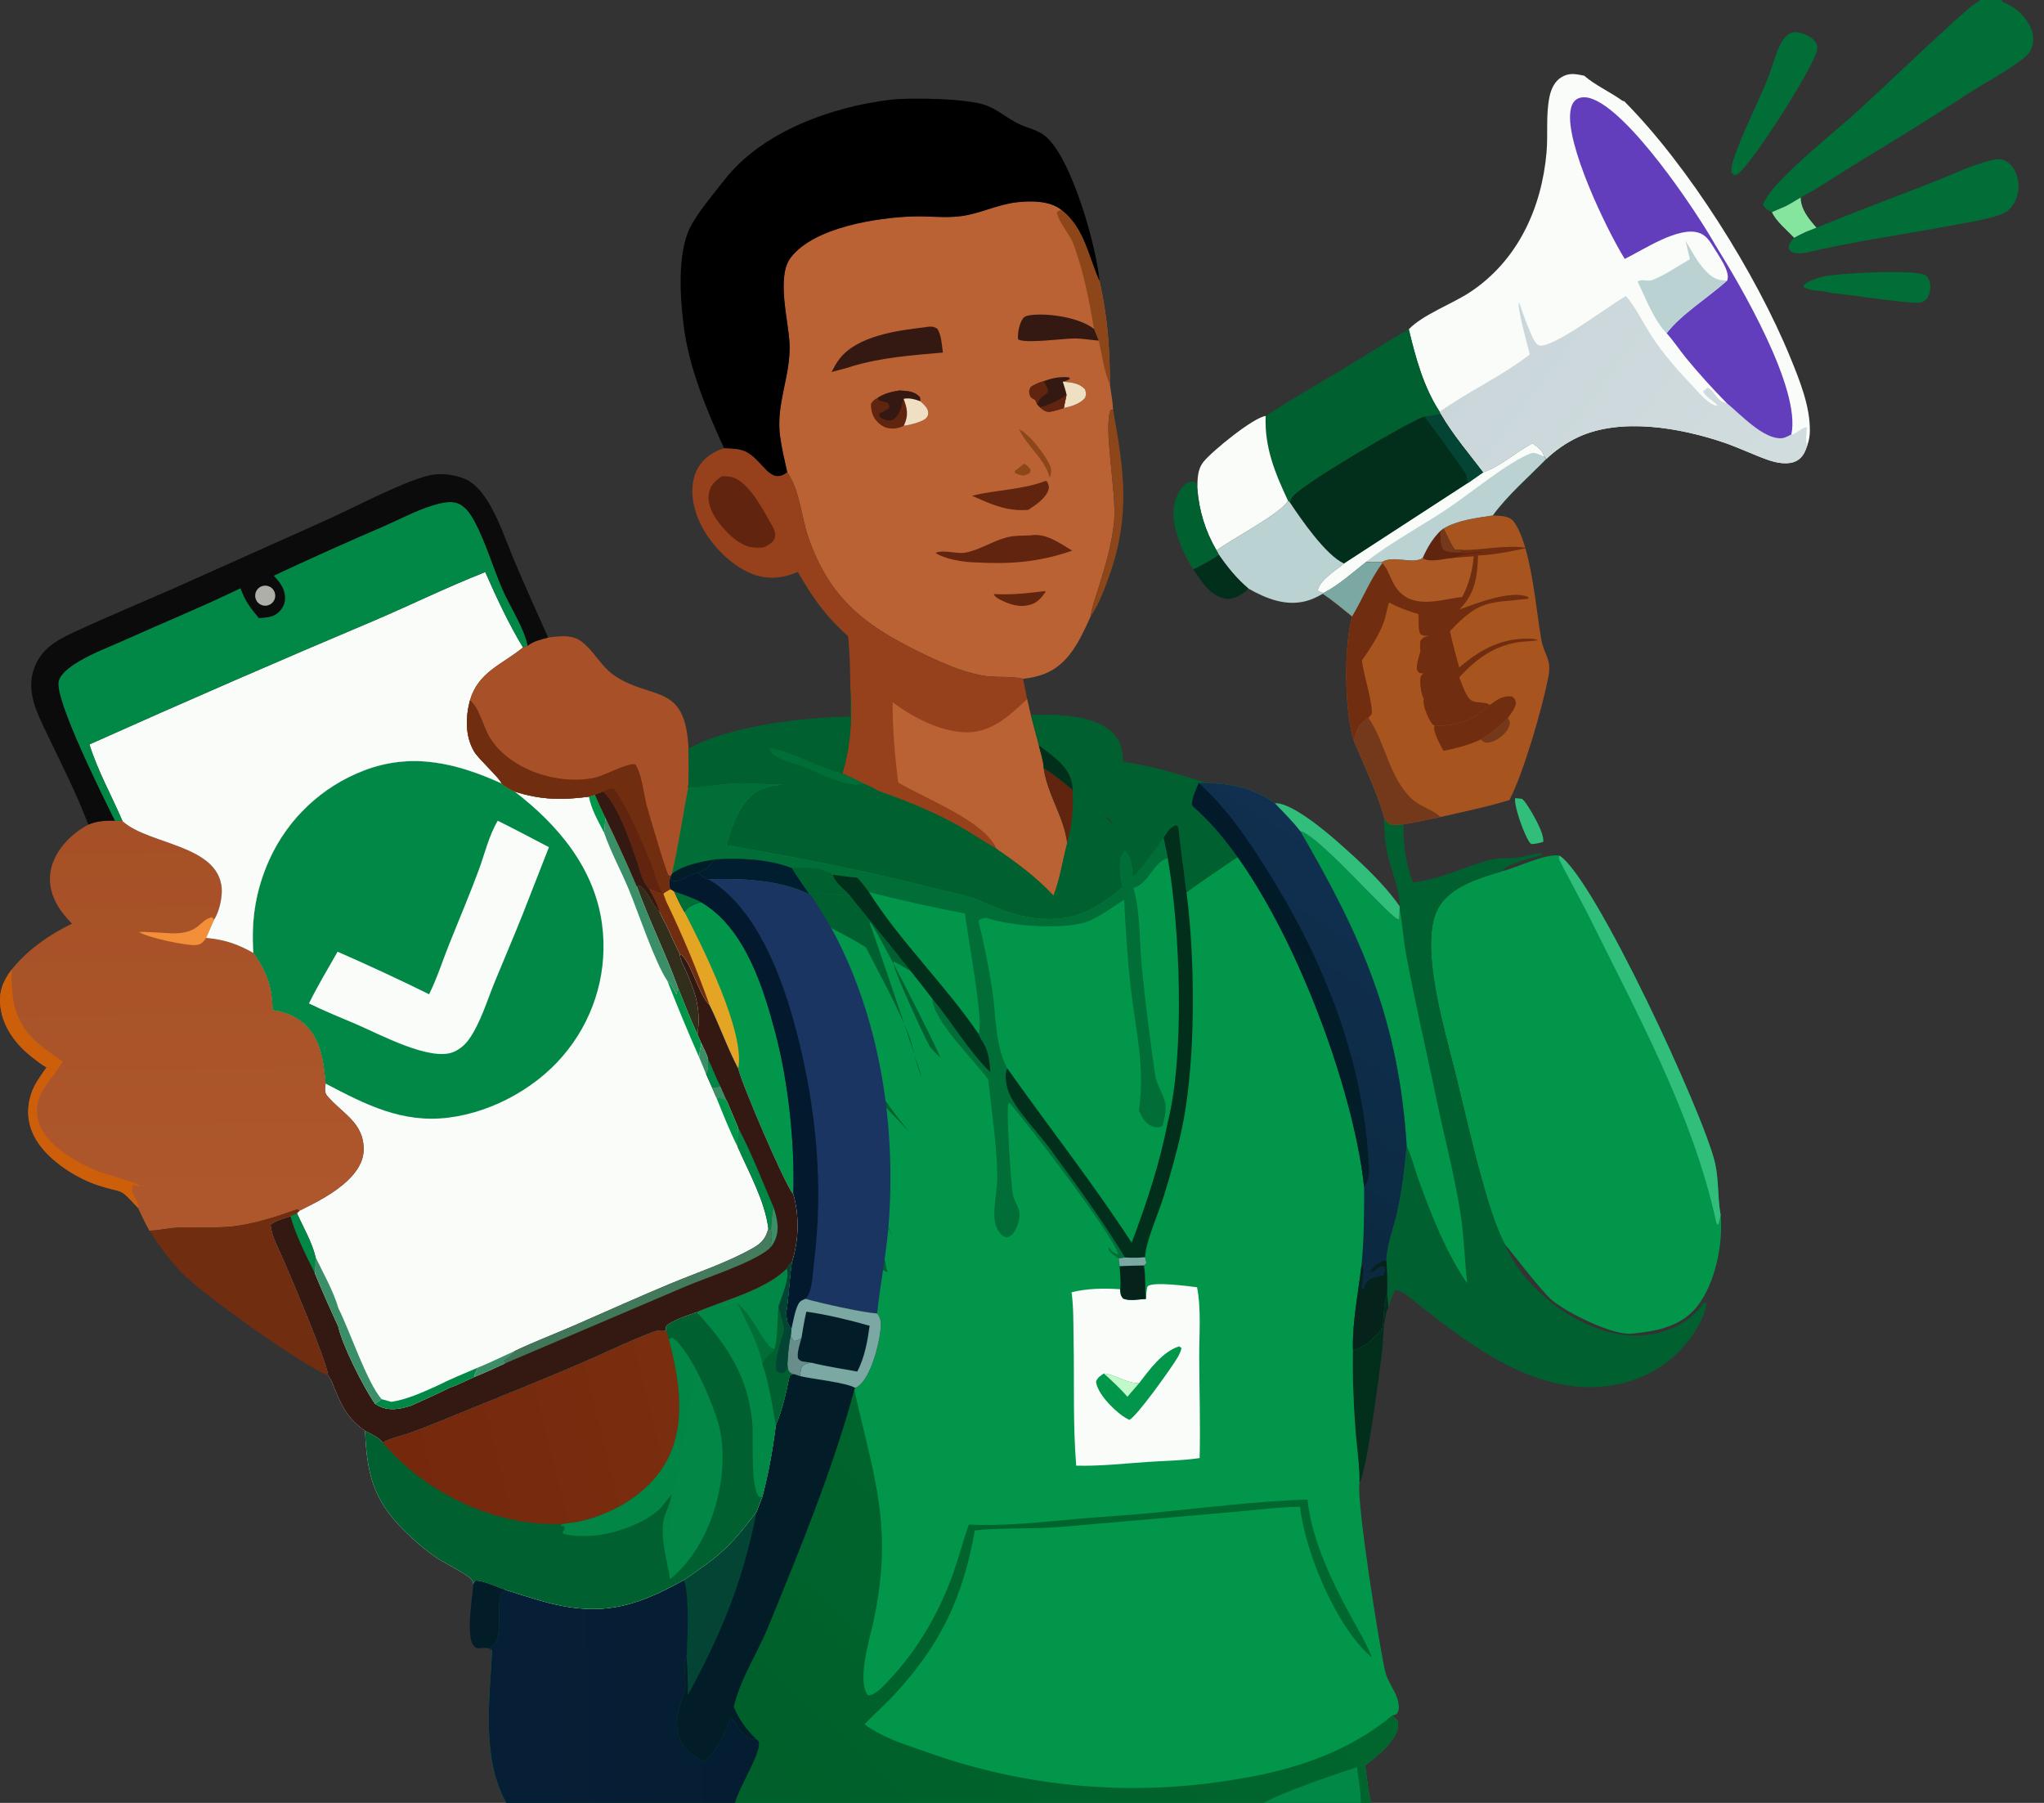 <svg width="144" height="127" viewBox="0 0 144 127" fill="none" xmlns="http://www.w3.org/2000/svg">
<rect x="0" y="0" width="144" height="127" fill="#333333" stroke="none"/>
<path d="M139.445 0H141.023L141.07 0.129C141.908 0.446 142.651 1.074 143.039 1.893C143.279 2.403 143.309 2.912 143.106 3.44C142.939 3.873 142.422 4.209 142.059 4.471C140.945 5.277 139.704 5.902 138.555 6.658C136.001 8.34 133.406 9.913 130.797 11.506C129.495 12.301 128.2 13.193 126.858 13.911C126.511 14.115 126.164 14.341 125.805 14.523L124.835 14.94C124.532 14.818 124.391 14.688 124.191 14.429C124.551 13.582 125.258 12.898 125.9 12.256C127.49 10.666 129.293 9.264 130.957 7.746C133.577 5.355 136.123 2.845 138.792 0.516C138.987 0.346 139.196 0.216 139.429 0.106L139.445 0Z" fill="#016E37"/>
<path d="M127.97 16.039C130.626 14.953 133.303 13.953 135.977 12.913C137.389 12.364 138.912 11.606 140.381 11.27C140.679 11.202 140.95 11.181 141.237 11.314C141.682 11.522 141.96 11.954 142.1 12.408C142.292 13.031 142.205 13.741 141.894 14.312C141.553 14.938 141.001 15.124 140.35 15.301C139.246 15.601 138.084 15.768 136.959 15.978C133.728 16.582 130.397 17.039 127.207 17.807C126.998 17.825 126.77 17.854 126.561 17.836C126.297 17.813 126.173 17.732 126.014 17.532C126.017 17.138 126.158 17.053 126.398 16.75C126.664 16.596 126.951 16.468 127.227 16.33L127.97 16.039Z" fill="#016E37"/>
<path d="M128.374 19.498C129.484 19.231 134.824 18.962 135.64 19.378C135.868 19.59 135.965 19.776 135.987 20.09C136.011 20.411 135.9 20.901 135.667 21.12C135.357 21.413 134.827 21.325 134.436 21.291C132.637 21.136 130.826 20.83 129.025 20.636C128.421 20.432 127.575 20.561 127.044 20.201C127.058 20.173 127.07 20.145 127.085 20.117C127.277 19.79 128.03 19.611 128.374 19.498Z" fill="#016E37"/>
<path d="M126.858 13.911C126.872 14.763 127.431 15.418 127.97 16.039L127.227 16.33C126.951 16.468 126.664 16.596 126.398 16.75C125.933 16.256 125.081 15.552 124.835 14.94L125.805 14.523C126.164 14.341 126.511 14.115 126.858 13.911Z" fill="#85E59F"/>
<path d="M105.799 61.379C106.859 61.12 108.869 60.108 109.86 60.273C112.31 61.803 120.048 78.516 120.825 81.933C121.098 83.139 120.997 84.389 121.219 85.584C121.409 87.6 120.832 90.481 119.524 92.077C118.378 93.474 116.645 93.785 114.945 93.946C113.57 94.077 110.351 92.442 109.328 91.583C108.555 90.933 106.153 87.743 106.023 87.671C105.519 86.681 105.147 85.601 104.823 84.54C103.96 81.714 103.317 78.8 102.613 75.931C101.94 73.189 101.06 70.265 100.852 67.445C100.773 66.376 100.791 64.948 101.31 63.998C102.163 62.442 104.209 61.861 105.799 61.379Z" fill="#02964B"/>
<path d="M121.219 85.584C121.177 85.828 121.126 86.051 121.04 86.284L120.928 86.181C119.268 78.485 115.293 71.341 111.835 64.329C111.645 63.944 109.834 60.578 109.83 60.52C109.823 60.437 109.849 60.355 109.86 60.273C112.31 61.803 120.048 78.516 120.825 81.933C121.098 83.139 120.997 84.389 121.219 85.584Z" fill="#31BE7A"/>
<path d="M99.249 23.199C100.237 22.159 102.331 21.403 103.588 20.566C106.918 18.349 108.609 14.678 108.954 10.736C109.067 9.441 108.895 8.082 109.164 6.807C109.276 6.282 109.515 5.745 109.986 5.448C110.531 5.104 111.019 5.21 111.611 5.335C112.349 5.985 113.437 6.478 114.259 7.069C114.34 7.127 114.312 7.108 114.426 7.131C118.948 11.68 123.723 19.295 126.138 25.207C126.784 26.787 127.526 28.619 127.506 30.356C127.504 30.695 127.445 31.032 127.332 31.352C127.175 31.809 127.019 32.222 126.563 32.465C125.983 32.773 125.151 32.608 124.563 32.401C123.499 32.026 122.482 31.522 121.41 31.161C118.368 30.135 114.173 29.383 111.147 30.809C110.351 31.183 109.574 31.724 108.936 32.331L108.776 32.173C108.694 31.74 108.298 31.486 107.964 31.237C106.826 31.832 105.676 32.886 104.486 33.281C103.449 31.915 102.365 30.658 101.497 29.172L101.424 29.007C100.279 27.24 99.739 25.221 99.249 23.199Z" fill="#F9FCF9"/>
<path d="M114.554 20.856C115.27 21.699 115.769 22.778 116.375 23.704C117.188 24.948 118.199 26.086 119.218 27.162C119.627 27.594 120.402 28.567 121.02 28.584C120.738 28.225 120.122 27.959 119.981 27.569L120.293 27.31C120.852 27.534 120.868 28.253 121.659 28.404C122.594 29.171 124.234 30.957 125.507 30.871C125.75 30.855 125.99 30.716 126.2 30.603C126.219 30.603 126.238 30.605 126.255 30.602C126.544 30.564 127.066 30.017 127.298 30.113C127.278 30.482 127.159 31.032 127.332 31.352C127.175 31.809 127.019 32.222 126.563 32.465C125.983 32.773 125.151 32.608 124.563 32.401C123.499 32.026 122.482 31.522 121.41 31.161C118.368 30.135 114.173 29.383 111.147 30.809C110.351 31.183 109.574 31.724 108.936 32.331L108.776 32.173C108.694 31.74 108.298 31.486 107.964 31.237C106.826 31.832 105.676 32.886 104.486 33.281C103.449 31.915 102.365 30.658 101.497 29.172L101.424 29.007C103.46 27.562 105.804 26.498 107.777 24.968C107.646 24.43 106.847 21.638 107.016 21.299C107.288 22.057 107.549 22.824 107.878 23.56C107.978 23.787 108.163 24.244 108.41 24.324C109.34 24.627 113.459 21.428 114.554 20.856Z" fill="url(#paint0_linear_1757_4797)"/>
<path d="M114.462 18.238C113.167 16.142 110.289 10.157 110.637 7.822C110.685 7.503 110.793 7.171 111.08 6.989C111.353 6.815 111.72 6.828 112.02 6.915C114.668 7.679 119.441 14.768 120.879 17.314C122.596 20.07 126.904 27.395 126.2 30.603C125.99 30.716 125.75 30.855 125.507 30.871C124.234 30.957 122.594 29.171 121.659 28.404C120.648 27.382 119.684 26.314 118.77 25.204C118.308 24.634 117.905 24.019 117.415 23.471C118.457 22.111 120.377 20.941 121.68 19.761C121.689 19.733 121.697 19.706 121.705 19.678C121.86 19.061 121.078 18.018 120.77 17.493C120.48 17.035 120.24 16.589 119.697 16.403C118.261 15.91 115.752 17.618 114.462 18.238Z" fill="#623DBC"/>
<path d="M119.054 18.262L118.744 16.951C119.184 17.69 119.603 18.526 120.217 19.136C120.692 19.607 121.009 19.764 121.68 19.761C120.377 20.941 118.457 22.111 117.415 23.471C116.516 22.574 115.934 20.982 115.373 19.838C115.661 19.601 116.043 19.867 116.416 19.722C117.301 19.38 118.223 18.73 119.054 18.262Z" fill="#BBD2D2"/>
<path d="M97.502 57.58C97.663 57.812 97.763 58.05 98.076 58.092C98.327 58.126 98.632 58.081 98.886 58.065C98.852 59.527 99.031 60.779 99.538 62.152C101.413 61.977 103.13 61.063 104.929 60.581C105.618 60.396 106.381 60.501 107.084 60.388C107.615 60.304 108.022 60.105 108.581 60.105L108.693 60.215C108.013 60.428 106.219 60.797 105.799 61.379C104.209 61.861 102.163 62.442 101.31 63.998C100.791 64.948 100.773 66.376 100.852 67.445C101.06 70.265 101.94 73.189 102.613 75.931C103.317 78.8 103.96 81.714 104.823 84.54C105.147 85.601 105.519 86.681 106.023 87.671C107.121 90.223 109.655 92.441 112.208 93.459C114.077 94.203 116.01 94.359 117.891 93.534C118.866 93.107 119.43 92.556 120.094 91.746L120.238 91.808L120.159 91.695L120.231 91.78C120.002 93.362 118.635 95.04 117.382 95.992C115.488 97.431 112.916 97.957 110.586 97.615C106.526 97.02 103.2 94.441 100.059 91.997C99.702 91.719 98.662 90.753 98.266 90.901C98.073 91.285 97.941 91.666 97.816 92.076C97.797 91.759 97.75 91.439 97.715 91.122C97.76 90.337 97.722 89.574 97.669 88.79C97.708 87.685 98.203 86.429 98.443 85.338C98.778 83.804 98.962 82.27 99.1 80.71C98.543 71.903 95.958 66.018 91.597 58.539C93.024 58.901 98.136 64.935 98.567 64.768C98.584 64.518 98.605 64.268 98.605 64.017L98.609 63.843C98.63 62.718 98.06 61.468 97.799 60.369C97.576 59.439 97.515 58.533 97.502 57.58Z" fill="#016030"/>
<path d="M91.597 58.539C93.024 58.901 98.136 64.935 98.567 64.768C98.584 64.518 98.605 64.268 98.605 64.017C98.805 65.114 98.872 66.236 99.079 67.341C99.722 70.779 100.529 74.204 101.244 77.631C101.791 80.259 102.5 82.908 102.903 85.558C103.148 87.165 103.183 88.791 103.362 90.403C101.854 88.191 100.86 85.63 99.945 83.125C99.66 82.343 99.453 81.456 99.1 80.71C98.543 71.903 95.958 66.018 91.597 58.539Z" fill="#02964B"/>
<path d="M97.386 93.532C97.531 92.743 97.442 91.878 97.715 91.122C97.75 91.439 97.797 91.759 97.816 92.076C97.418 92.932 97.475 94.36 97.355 95.319C97.203 96.554 96.28 103.738 95.774 104.45C95.786 103.235 95.592 102.007 95.499 100.795C95.353 98.904 95.274 96.968 95.315 95.072C96.241 94.903 96.812 94.209 97.386 93.532Z" fill="#012F1C"/>
<path d="M106.742 56.225C106.907 56.232 107.069 56.255 107.232 56.275C107.321 56.357 107.404 56.444 107.474 56.543C107.859 57.079 108.826 58.71 108.721 59.306C108.436 59.387 108.186 59.447 107.888 59.46C107.817 59.4 107.767 59.359 107.716 59.279C107.385 58.772 106.648 56.812 106.742 56.225Z" fill="#31BE7A"/>
<path d="M84.447 55.157C86.349 55.123 88.256 55.43 89.819 56.583C90.42 57.218 91.066 57.845 91.597 58.539C95.958 66.018 98.543 71.903 99.1 80.71C98.962 82.27 98.778 83.804 98.443 85.338C98.203 86.429 97.708 87.685 97.669 88.79C97.722 89.574 97.76 90.337 97.715 91.122C97.442 91.878 97.531 92.743 97.386 93.532C96.812 94.209 96.241 94.903 95.315 95.072C95.274 96.968 95.353 98.904 95.499 100.795C95.592 102.007 95.786 103.235 95.774 104.45C95.54 105.672 97.211 116.227 97.597 117.786C97.782 118.531 98.34 119.13 98.5 119.866C98.568 120.183 98.589 120.479 98.394 120.742L98.057 120.863C98.282 121.024 98.44 121.094 98.483 121.393C98.568 122.01 98.039 122.659 97.657 123.075C97.216 123.557 96.686 123.958 96.176 124.362C96.291 125.243 96.389 126.13 96.574 126.999H95.872H89.038H51.78H35.663C33.91 123.789 34.495 119.771 34.678 116.262C34.506 116.093 34.206 116.115 33.968 116.086C34.194 116.082 34.501 116.107 34.696 115.978C35.398 115.511 35.059 113.322 35.219 112.515C35.281 112.202 35.381 112.173 35.632 112.001C36.454 112.27 37.28 112.524 38.11 112.767C42.142 113.91 44.574 113.315 48.181 111.3C50.742 109.546 51.394 109.024 53.303 106.485L53.703 105.451C54.147 103.773 54.44 102.103 54.658 100.384C55.124 99.287 55.389 98.072 55.624 96.907L55.862 96.787C55.752 96.746 55.768 96.762 55.692 96.709C55.481 96.56 55.508 96.313 55.472 96.067C55.513 95.402 55.554 94.76 55.702 94.107L55.758 93.609C55.433 93.308 55.432 92.93 55.382 92.513C55.574 91.311 55.608 90.107 55.784 88.914C55.789 88.899 55.795 88.883 55.8 88.867C56.281 87.371 56.322 85.635 55.888 84.12C55.878 84.108 55.868 84.095 55.857 84.082C55.255 83.357 52.251 76.343 52.007 75.27C51.243 73.808 50.707 72.251 49.981 70.776C49.221 70.124 48.626 67.532 47.891 67.195C47.543 66.507 47.226 65.807 46.909 65.104C46.742 64.825 46.608 64.539 46.474 64.244C46.469 64.227 46.464 64.209 46.459 64.192C46.297 63.608 46.014 63.128 45.713 62.609C46.033 62.747 46.343 62.888 46.684 62.964L46.734 62.948C46.881 62.819 47.065 62.73 47.234 62.633C47.122 62.455 47.167 62.172 47.173 61.965L47.247 61.706L47.339 61.54C47.806 59.552 48.096 57.503 48.477 55.494C49.527 55.462 50.582 55.242 51.636 55.193C52.818 55.138 54.004 55.252 55.187 55.267C54.112 55.354 53.333 55.533 52.594 56.4C51.846 57.277 51.505 58.452 51.168 59.534C56.011 60.386 60.84 61.296 65.605 62.526C66.379 62.725 67.193 62.866 67.957 63.091C68.335 63.215 68.852 63.32 69.186 63.526C70.463 64.093 71.694 64.556 73.095 64.695C75.662 64.95 77.154 64.09 79.082 62.515C79.006 61.972 78.856 61.327 78.915 60.782C78.946 60.482 79.013 60.14 79.247 59.952C79.738 60.356 79.744 61.214 79.802 61.803C79.788 62.065 79.782 62.284 79.844 62.54C80.949 62.231 81.282 60.649 82.267 60.442L81.967 59.014C82.204 58.627 82.418 58.276 82.856 58.121L83.02 58.27C83.207 58.035 83.541 58.117 83.778 57.852L83.726 57.728L83.209 57.665C83.223 57.619 83.239 57.572 83.256 57.527C83.408 57.145 83.701 56.967 84.062 56.82L83.965 56.662C84.002 56.159 84.268 55.628 84.447 55.157Z" fill="#02964B"/>
<path d="M55.862 96.787L55.957 96.798L56.359 96.934C57.214 97.141 59.645 97.386 60.251 97.768L60.182 97.915C61.63 104.259 62.943 107.629 61.535 114.228C61.275 115.445 60.347 118.386 61.148 119.428C61.702 119.416 62.273 118.725 62.647 118.334C64.671 116.212 66.222 113.485 67.189 110.724C67.574 109.626 67.855 108.485 68.256 107.394C70.773 107.523 73.453 107.204 75.965 106.987C77.783 106.83 79.601 106.731 81.418 106.549C84.963 106.195 88.553 105.75 92.114 105.625C92.398 108.385 93.75 111.233 95.053 113.651C95.596 114.659 96.238 115.685 96.65 116.756C94.173 114.691 91.948 109.371 91.585 106.14C89.951 106.167 88.329 106.394 86.701 106.524L74.851 107.552C72.799 107.733 70.724 107.592 68.677 107.807C67.842 112.529 66.293 115.794 63.045 119.335C62.365 120.077 61.595 120.731 60.91 121.464C62.199 122.421 63.751 122.881 65.25 123.407C72.065 125.857 79.386 126.552 86.539 125.427C90.717 124.812 94.767 123.587 98.057 120.863C98.282 121.024 98.44 121.094 98.483 121.393C98.568 122.01 98.039 122.659 97.657 123.075C97.216 123.557 96.686 123.958 96.176 124.362C96.291 125.243 96.389 126.13 96.574 126.999H95.872H89.038H51.78H35.663C33.91 123.789 34.495 119.771 34.678 116.262C34.506 116.093 34.206 116.115 33.968 116.086C34.194 116.082 34.501 116.107 34.696 115.978C35.398 115.511 35.059 113.322 35.219 112.515C35.281 112.202 35.381 112.173 35.632 112.001C36.454 112.27 37.28 112.524 38.11 112.767C42.142 113.91 44.574 113.315 48.181 111.3C50.742 109.546 51.394 109.024 53.303 106.485L53.703 105.451C54.147 103.773 54.44 102.103 54.658 100.384C55.124 99.287 55.389 98.072 55.624 96.907L55.862 96.787Z" fill="url(#paint1_linear_1757_4797)"/>
<path d="M48.181 111.3C48.587 112.275 48.448 115.579 48.371 116.724C48.046 117.593 48.477 118.525 48.165 119.347C47.779 120.367 47.46 121.559 47.94 122.605C48.299 123.39 48.916 123.732 49.663 124.099C50.585 123.202 51.029 122.123 51.522 120.965C51.883 121.505 52.324 122.344 53.014 122.478C53.099 122.494 53.184 122.503 53.269 122.511C53.395 122.613 53.455 122.608 53.469 122.78C53.541 123.642 52.049 125.926 51.78 126.999H35.663C33.91 123.789 34.495 119.771 34.678 116.262C34.506 116.093 34.206 116.115 33.968 116.086C34.194 116.082 34.501 116.107 34.696 115.978C35.398 115.511 35.059 113.322 35.219 112.515C35.281 112.202 35.381 112.173 35.632 112.001C36.454 112.27 37.28 112.524 38.11 112.767C42.142 113.91 44.574 113.315 48.181 111.3Z" fill="url(#paint2_linear_1757_4797)"/>
<path d="M55.862 96.787L55.957 96.798L56.359 96.934C57.214 97.141 59.645 97.386 60.251 97.768L60.182 97.915C58.65 103.588 56.357 109.124 54.137 114.559C53.349 116.487 52.182 118.186 51.693 120.237C52.089 121.169 52.56 121.8 53.269 122.511C53.184 122.503 53.099 122.494 53.014 122.478C52.324 122.344 51.883 121.505 51.522 120.965C51.029 122.123 50.585 123.202 49.663 124.099C48.916 123.732 48.299 123.39 47.94 122.605C47.46 121.559 47.779 120.367 48.165 119.347C48.477 118.525 48.046 117.593 48.371 116.724C48.448 115.579 48.587 112.275 48.181 111.3C50.742 109.546 51.394 109.024 53.303 106.485L53.703 105.451C54.147 103.773 54.44 102.103 54.658 100.384C55.124 99.287 55.389 98.072 55.624 96.907L55.862 96.787Z" fill="#021D28"/>
<path d="M48.181 111.3C50.742 109.546 51.394 109.024 53.303 106.485C52.376 111.314 50.795 115.139 48.455 119.419C48.468 118.514 48.442 117.627 48.371 116.724C48.448 115.579 48.587 112.275 48.181 111.3Z" fill="#034435"/>
<path d="M89.038 126.999C90.301 126.266 94.073 124.97 95.601 124.488C95.701 125.311 95.861 126.173 95.872 126.999H89.038Z" fill="#028846"/>
<path d="M57.366 68.946C57.362 67.894 56.155 86.12 56.135 85.063C56.111 83.88 59.861 75.46 59.908 74.277C59.965 75.355 56.521 83.375 57.366 84.138C58.221 84.911 59.385 85.284 60.456 85.651C61.439 80.827 53.472 65.559 54.83 60.825C55.05 60.055 58.09 60.247 58.335 59.49C58.47 59.115 60.595 53.337 62.519 60.825C63.12 59.562 66.029 65.246 66.207 63.848C66.531 61.286 65.713 59.769 64.193 57.797C63.648 57.858 63 57.99 62.457 57.917C62.158 57.877 61.819 57.801 61.638 57.561C62.054 57.081 62.911 57.099 63.501 57.056C63.762 57.078 63.981 57.09 64.238 57.035C63.96 55.92 62.389 55.544 62.209 54.552L60.775 54.814C60.395 54.566 60.051 54.343 59.908 53.9L60.06 53.74C62.277 53.561 64.492 53.262 66.71 53.131C71.081 52.876 77.167 53.058 81.431 54.111C82.984 54.495 84.547 54.989 86.061 55.504C87.103 55.859 89.26 56.887 90.246 56.912C90.269 57.396 90.265 57.857 90.224 58.339L90.277 58.777C90.165 58.94 90.053 59.121 89.912 59.261C89.748 59.425 89.694 59.495 89.463 59.49C89.697 59.264 89.921 59.137 89.975 58.808C88.619 59.12 80.519 65.01 79.116 66.182C79.167 66.226 79.182 66.246 79.254 66.269C79.727 66.427 78.662 59.178 79.366 59.071C72.005 50.852 78.448 58.457 78.782 58.339C79.283 58.162 77.749 57.084 78.198 57.316C78.514 57.479 71.956 50.491 81.431 58.777C71.622 51.807 75.96 56.948 75.861 57.056C75.596 57.345 71.391 44.787 78.782 56.731C77.868 56.825 82.124 60.829 81.119 60.825C78.91 60.817 79.653 67.454 77.444 67.636C76.023 68.587 73.28 71.378 71.636 71.427C69.135 73.248 60.797 57.615 58.335 59.49C50.231 50.082 55.998 70.183 64.107 79.784L55.999 71.283C54.89 73.432 57.034 73.108 62.819 86.985C62.798 87.235 56.152 71.742 55.998 71.938C56.065 72.669 60.855 79.114 60.456 79.784L62.519 89.634L62.355 89.537C60.383 89.016 59.361 69.383 57.366 68.946Z" fill="#016030"/>
<path d="M33.961 55.018C34.931 54.615 35.84 54.036 36.809 53.615C37.894 53.145 39.044 52.831 40.155 52.426C39.181 52.888 38.515 53.332 38.131 54.405C37.742 55.49 37.839 56.71 37.906 57.842C42.737 56.921 47.575 56.058 52.466 55.518C53.261 55.43 54.072 55.273 54.865 55.212C55.263 55.195 55.783 55.109 56.168 55.183C57.563 55.261 58.879 55.257 60.238 54.891C62.728 54.219 63.82 52.885 65.065 50.728C64.802 50.247 64.433 49.697 64.295 49.167C64.218 48.875 64.16 48.532 64.313 48.273C64.915 48.476 65.224 49.276 65.487 49.807C65.566 50.056 65.638 50.264 65.786 50.481C66.711 49.801 66.462 48.203 67.31 47.66L66.524 46.431C66.609 45.984 66.685 45.581 67.039 45.281L67.245 45.361C68.252 47.347 69.369 49.284 70.332 51.289C72.227 55.241 74.369 60.946 75.015 65.296C75.249 66.88 75.387 68.515 75.485 70.113C75.552 71.213 75.422 73.6 75.772 74.523C75.334 74.728 74.906 74.9 74.445 75.045L74.061 75.26C73.868 75.218 73.658 75.182 73.475 75.106C73.261 75.015 73.176 74.992 73.093 74.776C73.39 74.907 73.593 75.066 73.917 74.991C73.115 73.854 64.597 68.588 62.981 67.734C62.96 67.797 62.947 67.819 62.953 67.894C62.987 68.392 65.118 73.066 65.484 73.677C65.669 73.986 65.969 74.204 66.205 74.469C66.559 74.865 61.3 64.465 61.256 64.969C57.718 55.14 60.936 62.57 60.672 62.797C60.529 62.807 61.14 63.8 61.003 63.75C60.635 63.614 60.672 62.927 64.933 75.832C64.5 75.021 64.363 73.734 63.984 72.802C63.154 70.753 62.01 68.714 61.003 66.737C59.584 65.782 55.964 64.301 55.295 62.797C52.663 61.171 49.963 59.645 47.296 58.077C46.744 58.286 45.013 58.64 44.713 58.996L44.628 59.001C42.222 58.79 39.777 59.629 37.57 60.536C37.331 60.612 36.957 60.448 36.718 60.38C36.067 60.719 35.802 61.646 35.031 61.531L35.009 61.263L35.036 61.075C34.769 59.051 34.315 57.031 33.961 55.018Z" fill="#016030"/>
<path d="M48.477 55.495C49.527 55.463 50.582 55.243 51.636 55.194C52.818 55.139 54.004 55.253 55.187 55.269C54.112 55.355 53.333 55.535 52.594 56.401C51.846 57.278 51.505 58.453 51.168 59.535C56.011 60.388 60.84 61.297 65.605 62.527C66.379 62.726 67.193 62.867 67.957 63.092C68.335 63.216 68.852 63.321 69.186 63.527C70.463 64.094 71.694 64.557 73.095 64.696C75.662 64.951 77.154 64.091 79.082 62.516C79.006 61.973 78.856 61.328 78.915 60.783C78.946 60.483 79.013 60.141 79.247 59.953C79.738 60.357 79.744 61.215 79.802 61.804C79.788 62.066 79.782 62.285 79.844 62.541C80.949 62.233 81.282 60.65 82.267 60.443L81.967 59.015C82.204 58.628 82.418 58.278 82.856 58.122L83.02 58.271C83.259 60.484 83.618 62.692 83.809 64.909C84.183 69.276 84.166 75.371 83.231 79.668C82.889 81.232 82.44 82.81 81.966 84.339C81.64 85.391 80.673 87.578 80.674 88.565C80.192 88.602 79.731 88.61 79.248 88.582L78.813 88.647C78.647 88.54 78.464 88.432 78.319 88.295C78.151 88.135 78.08 88.083 78.079 87.852C78.311 88.079 78.444 88.3 78.774 88.345C78.426 86.997 72.324 79.052 71.115 77.679C71.073 77.731 71.053 77.747 71.032 77.819C70.888 78.297 71.226 83.424 71.353 84.126C71.417 84.48 71.619 84.79 71.746 85.121C71.937 85.617 71.772 86.142 71.553 86.598C71.399 86.919 71.257 87.056 70.93 87.174C70.792 87.133 70.691 87.095 70.581 86.999C70.285 86.742 70.123 86.329 70.075 85.945C69.957 85.033 70.284 83.78 70.26 82.775C70.208 80.564 69.86 78.251 69.618 76.046C68.63 74.649 65.768 71.98 65.675 70.337C63.788 67.883 61.804 65.499 59.865 63.086C59.275 63.086 57.53 62.802 57.124 63.029L57.043 63.004C54.867 61.953 52.285 61.871 49.9 61.936C49.649 61.922 49.358 61.636 49.158 61.488C48.429 61.574 47.854 62.346 47.173 61.966L47.247 61.708L47.339 61.541C47.806 59.553 48.096 57.504 48.477 55.495Z" fill="#02964B"/>
<path d="M48.477 55.495C49.527 55.463 50.582 55.243 51.636 55.194C52.818 55.139 54.004 55.253 55.187 55.269C54.112 55.355 53.333 55.535 52.594 56.401C51.846 57.278 51.505 58.453 51.168 59.535C56.011 60.388 60.84 61.297 65.605 62.527C66.379 62.726 67.193 62.867 67.957 63.092C68.335 63.216 68.852 63.321 69.186 63.527C70.463 64.094 71.694 64.557 73.095 64.696C75.662 64.951 77.154 64.091 79.082 62.516C79.006 61.973 78.856 61.328 78.915 60.783C78.946 60.483 79.013 60.141 79.247 59.953C79.738 60.357 79.744 61.215 79.802 61.804C79.788 62.066 79.782 62.285 79.844 62.541C80.344 64.201 80.264 66.258 80.428 67.982C80.671 70.53 81.012 73.124 81.368 75.658C81.485 76.486 82.006 77.1 82.103 77.811C82.165 78.279 82.028 78.802 81.913 79.255L81.79 79.379C81.602 79.415 81.436 79.425 81.251 79.365C80.698 79.189 80.473 78.735 80.235 78.246C80.673 75.174 80.043 72.799 79.683 69.756C79.433 67.635 79.299 65.518 79.198 63.386C78.431 63.863 77.655 64.439 76.843 64.824C75.277 65.567 71.109 65.249 69.48 64.648C69.267 64.694 69.074 64.706 68.93 64.886C69.332 66.466 69.65 68.108 69.901 69.719C70.184 71.529 70.09 73.624 70.958 75.25C70.738 75.716 70.873 76.405 71.035 76.874C71.451 78.075 73.126 79.769 73.951 80.903C75.783 83.42 77.641 85.915 79.248 88.582L78.813 88.647C78.647 88.54 78.464 88.432 78.319 88.295C78.151 88.135 78.08 88.083 78.079 87.852C78.311 88.079 78.444 88.3 78.774 88.345C78.426 86.997 72.324 79.052 71.115 77.679C71.073 77.731 71.053 77.747 71.032 77.819C70.888 78.297 71.226 83.424 71.353 84.126C71.417 84.48 71.619 84.79 71.746 85.121C71.937 85.617 71.772 86.142 71.553 86.598C71.399 86.919 71.257 87.056 70.93 87.174C70.792 87.133 70.691 87.095 70.581 86.999C70.285 86.742 70.123 86.329 70.075 85.945C69.957 85.033 70.284 83.78 70.26 82.775C70.208 80.564 69.86 78.251 69.618 76.046C68.63 74.649 65.768 71.98 65.675 70.337C63.788 67.883 61.804 65.499 59.865 63.086C59.275 63.086 57.53 62.802 57.124 63.029L57.043 63.004C54.867 61.953 52.285 61.871 49.9 61.936C49.649 61.922 49.358 61.636 49.158 61.488C48.429 61.574 47.854 62.346 47.173 61.966L47.247 61.708L47.339 61.541C47.806 59.553 48.096 57.504 48.477 55.495Z" fill="#016E37"/>
<path d="M61.214 62.844C63.473 63.423 65.698 63.916 67.991 64.352C68.101 65.645 69.358 72.144 68.936 72.833C66.579 69.362 63.468 66.4 61.214 62.844Z" fill="#02964B"/>
<path d="M58.678 61.619C59.243 61.693 59.811 61.784 60.38 61.822C60.696 62.133 60.95 62.488 61.214 62.844C63.468 66.4 66.579 69.362 68.936 72.833C68.993 73.057 69.209 73.329 69.321 73.54C69.662 74.175 69.72 74.827 69.773 75.53C68.233 74.033 67.058 71.996 65.675 70.337C63.788 67.883 61.804 65.499 59.865 63.086C59.512 62.66 58.765 62.166 58.678 61.619Z" fill="#012F1C"/>
<path d="M50.371 60.536C52.096 60.414 54.172 60.514 55.8 61.154C56.189 61.791 56.608 62.398 57.043 63.004C54.867 61.953 52.285 61.871 49.9 61.936C49.649 61.922 49.358 61.636 49.158 61.488C49.691 61.304 50.019 60.958 50.371 60.536Z" fill="url(#paint3_linear_1757_4797)"/>
<path d="M55.8 61.154C56.719 61.07 57.872 61.094 58.678 61.62C58.765 62.167 59.512 62.66 59.865 63.086C59.275 63.086 57.53 62.802 57.124 63.029L57.043 63.004C56.608 62.398 56.189 61.791 55.8 61.154Z" fill="#016030"/>
<path d="M47.339 61.541C48.144 60.934 49.386 60.699 50.371 60.536C50.019 60.958 49.691 61.304 49.158 61.488C48.429 61.574 47.854 62.346 47.173 61.966L47.247 61.708L47.339 61.541Z" fill="#021D28"/>
<path d="M81.967 59.014C82.204 58.627 82.418 58.276 82.856 58.121L83.02 58.27C83.259 60.483 83.618 62.692 83.809 64.909C84.183 69.276 84.166 75.371 83.231 79.668C82.889 81.232 82.44 82.81 81.966 84.339C81.64 85.391 80.673 87.578 80.674 88.565C80.192 88.602 79.731 88.61 79.248 88.582C77.641 85.915 75.783 83.42 73.951 80.903C73.126 79.769 71.451 78.075 71.035 76.874C70.873 76.405 70.738 75.716 70.958 75.25C73.861 79.358 76.985 83.324 79.728 87.54C80.77 84.765 81.705 81.98 82.265 79.061C83.492 74.259 83.13 65.351 82.267 60.442L81.967 59.014Z" fill="#012F1C"/>
<path d="M47.173 61.966C47.854 62.346 48.429 61.574 49.158 61.488C49.358 61.636 49.649 61.922 49.9 61.936C52.285 61.871 54.867 61.953 57.043 63.004L57.124 63.029C57.774 64.081 58.469 65.132 59.023 66.237C62.075 72.329 63.114 79.456 62.609 86.207C62.45 88.336 62.007 90.412 61.797 92.527C60.663 92.438 57.894 91.815 56.745 91.492C56.46 91.614 56.347 91.644 56.208 91.94C55.983 92.415 55.888 93.09 55.758 93.609C55.433 93.308 55.432 92.93 55.382 92.513C55.574 91.311 55.608 90.107 55.784 88.914C55.789 88.899 55.795 88.883 55.8 88.867C56.281 87.371 56.322 85.635 55.888 84.12C55.878 84.108 55.868 84.095 55.857 84.082C55.255 83.357 52.251 76.343 52.007 75.27C51.243 73.808 50.707 72.251 49.981 70.776C49.221 70.124 48.626 67.532 47.891 67.195C47.543 66.507 47.226 65.807 46.909 65.104C46.742 64.825 46.608 64.539 46.474 64.244C46.469 64.227 46.464 64.209 46.459 64.192C46.297 63.608 46.014 63.128 45.713 62.609C46.033 62.747 46.343 62.888 46.684 62.964L46.734 62.948C46.881 62.819 47.065 62.73 47.234 62.633C47.122 62.455 47.167 62.173 47.173 61.966Z" fill="#1B3562"/>
<path d="M45.713 62.61C46.032 62.748 46.343 62.889 46.684 62.965L46.734 62.949C46.881 62.82 47.065 62.731 47.234 62.634L47.49 62.79C47.721 63.281 47.938 63.784 48.225 64.245C48.453 63.803 48.935 63.705 49.371 63.54C52.491 65.355 53.782 69.569 54.647 72.845C55.539 76.22 56.004 80.609 55.888 84.121C55.878 84.109 55.868 84.096 55.857 84.083C55.255 83.358 52.251 76.344 52.007 75.271C51.242 73.809 50.707 72.252 49.98 70.777C49.22 70.125 48.626 67.533 47.891 67.196C47.543 66.508 47.226 65.808 46.909 65.105C46.742 64.826 46.608 64.54 46.474 64.245C46.469 64.228 46.463 64.21 46.459 64.193C46.297 63.61 46.014 63.129 45.713 62.61Z" fill="#02964B"/>
<path d="M45.713 62.61C46.032 62.748 46.343 62.889 46.684 62.965L46.734 62.949C46.881 62.82 47.065 62.731 47.234 62.634L47.49 62.79C47.721 63.281 47.938 63.784 48.225 64.245C49.478 66.67 52.52 72.729 52.007 75.271C51.242 73.809 50.707 72.252 49.98 70.777C49.22 70.125 48.626 67.533 47.891 67.196C47.543 66.508 47.226 65.808 46.909 65.105C46.742 64.826 46.608 64.54 46.474 64.245C46.469 64.228 46.463 64.21 46.459 64.193C46.297 63.61 46.014 63.129 45.713 62.61Z" fill="#E4A525"/>
<path d="M45.713 62.61C46.032 62.748 46.343 62.889 46.684 62.965L46.734 62.949L46.93 63.488C48.076 65.861 49.094 68.295 49.98 70.777C49.22 70.125 48.626 67.533 47.891 67.196C47.543 66.508 47.226 65.808 46.909 65.105C46.742 64.826 46.608 64.54 46.474 64.245C46.469 64.228 46.463 64.21 46.459 64.193C46.297 63.61 46.014 63.129 45.713 62.61Z" fill="#702D10"/>
<path d="M47.173 61.965C47.854 62.345 48.429 61.574 49.158 61.488C49.358 61.636 49.649 61.922 49.9 61.936C53.385 63.974 55.171 69.042 56.125 72.705C57.503 77.996 58.038 83.552 57.341 88.982C57.256 89.644 57.248 90.728 56.905 91.292C56.86 91.366 56.805 91.429 56.745 91.492C56.46 91.614 56.347 91.644 56.208 91.94C55.983 92.415 55.888 93.09 55.758 93.609C55.433 93.308 55.432 92.93 55.382 92.513C55.574 91.311 55.608 90.107 55.784 88.914C55.789 88.899 55.795 88.883 55.8 88.867C56.281 87.371 56.322 85.635 55.888 84.12C56.004 80.608 55.539 76.22 54.647 72.845C53.782 69.569 52.491 65.355 49.371 63.54C48.935 63.705 48.453 63.803 48.225 64.245C47.938 63.784 47.721 63.281 47.49 62.79L47.234 62.633C47.122 62.455 47.167 62.172 47.173 61.965Z" fill="#02192E"/>
<path d="M47.49 62.79C48.121 63.02 48.776 63.226 49.371 63.54C48.935 63.705 48.453 63.803 48.225 64.245C47.938 63.784 47.721 63.281 47.49 62.79Z" fill="#016E37"/>
<path d="M84.447 55.157C86.349 55.123 88.256 55.43 89.819 56.583C90.42 57.218 91.066 57.845 91.597 58.539C95.958 66.018 98.543 71.903 99.1 80.71C98.962 82.27 98.778 83.804 98.443 85.338C98.203 86.429 97.708 87.685 97.669 88.79C97.722 89.574 97.76 90.337 97.715 91.122C97.442 91.878 97.531 92.743 97.386 93.532C96.812 94.209 96.241 94.903 95.315 95.072C95.264 93.129 95.692 91.093 95.912 89.161C96.102 87.308 96.104 85.477 96.102 83.617C95.304 75.889 89.921 61.841 84.062 56.82L83.965 56.662C84.002 56.159 84.268 55.628 84.447 55.157Z" fill="url(#paint4_linear_1757_4797)"/>
<path d="M84.447 55.157C86.396 56.9 87.852 59.032 89.236 61.237C93.194 67.538 96.01 74.453 96.427 81.961C96.463 82.598 96.497 83.101 96.102 83.617C95.304 75.889 89.921 61.841 84.062 56.82L83.965 56.662C84.002 56.159 84.268 55.628 84.447 55.157Z" fill="url(#paint5_linear_1757_4797)"/>
<path d="M95.912 89.161L95.978 89.18C96.18 89.485 95.898 90.355 95.923 90.773L96.105 90.796C96.131 90.65 96.159 90.514 96.237 90.385C96.477 89.981 97.067 89.931 97.485 89.837C97.599 89.596 97.579 89.509 97.562 89.249C97.194 89.041 96.996 89.551 96.563 89.599L96.566 89.484C96.872 89.136 97.187 88.847 97.669 88.79C97.722 89.574 97.76 90.337 97.715 91.122C97.442 91.878 97.531 92.743 97.386 93.532C96.812 94.209 96.241 94.903 95.315 95.072C95.264 93.129 95.692 91.093 95.912 89.161Z" fill="#05231A"/>
<path d="M80.73 91.502C80.737 91.415 80.743 91.329 80.751 91.243C80.763 91.108 80.779 90.647 80.885 90.582C81.369 90.287 83.685 90.595 84.333 90.678C84.641 92.264 84.475 94.048 84.485 95.662C84.498 98.011 84.57 100.362 84.515 102.71C83.315 102.89 82.048 102.9 80.835 102.983C79.177 103.097 77.479 103.289 75.819 103.244C75.58 100.348 75.693 97.349 75.635 94.438C75.614 93.311 75.644 92.15 75.492 91.032C76.589 90.755 77.79 90.739 78.915 90.817C78.946 91.12 78.917 91.251 79.141 91.483C79.63 91.669 80.219 91.52 80.73 91.502Z" fill="#F9FCF9"/>
<path d="M80.247 97.436C80.983 96.487 81.886 95.208 83.076 94.84L83.239 94.965C83.186 95.186 83.099 95.382 82.988 95.579C82.627 96.224 80.02 99.887 79.557 100.016C79.389 99.933 79.222 99.843 79.07 99.732C78.393 99.241 77.331 98.193 77.213 97.326C77.345 97.003 77.489 96.944 77.77 96.752C78.621 96.84 79.265 97.406 80.134 97.432C80.172 97.433 80.209 97.435 80.247 97.436Z" fill="#02964B"/>
<path d="M77.77 96.752C78.621 96.84 79.265 97.406 80.134 97.432C80.172 97.433 80.209 97.435 80.247 97.436L79.428 98.388C78.916 97.799 78.344 97.28 77.77 96.752Z" fill="#C1FAC8"/>
<path d="M56.745 91.492C57.894 91.815 60.663 92.438 61.797 92.527C62.097 92.893 62.075 93.275 62.028 93.719C61.914 94.782 61.353 96.947 60.501 97.619C60.423 97.68 60.338 97.725 60.251 97.768C59.645 97.386 57.214 97.141 56.359 96.934L55.957 96.798L55.862 96.787C55.752 96.746 55.768 96.762 55.692 96.709C55.481 96.56 55.508 96.313 55.472 96.067C55.513 95.402 55.554 94.76 55.702 94.107L55.758 93.609C55.888 93.09 55.983 92.415 56.208 91.94C56.347 91.644 56.46 91.614 56.745 91.492Z" fill="#021D28"/>
<path d="M56.745 91.492C57.894 91.815 60.663 92.438 61.797 92.527C62.097 92.893 62.075 93.275 62.028 93.719C61.914 94.782 61.353 96.947 60.501 97.619C60.423 97.68 60.338 97.725 60.251 97.768C59.645 97.386 57.214 97.141 56.359 96.934C56.379 96.693 56.423 96.483 56.493 96.252C56.748 96.046 56.842 96.043 57.172 95.995C58.232 96.257 59.323 96.421 60.398 96.615C60.921 95.584 61.11 94.522 61.266 93.39C59.823 92.981 58.292 92.608 56.808 92.396C56.663 93.009 56.566 93.63 56.464 94.251C56.249 94.388 56.178 94.462 55.919 94.468L55.702 94.107L55.758 93.609C55.888 93.09 55.983 92.415 56.208 91.94C56.347 91.644 56.46 91.614 56.745 91.492Z" fill="#7BA8A2"/>
<path d="M55.472 96.067C55.513 95.402 55.554 94.76 55.702 94.107L55.919 94.468C56.178 94.462 56.249 94.388 56.464 94.251C56.349 94.694 56.148 95.223 56.214 95.679C56.319 95.796 56.375 95.862 56.529 95.905L57.172 95.995C56.842 96.043 56.748 96.046 56.493 96.252C56.423 96.483 56.379 96.693 56.359 96.934L55.957 96.798L55.862 96.787C55.752 96.746 55.768 96.762 55.692 96.709C55.481 96.56 55.508 96.313 55.472 96.067Z" fill="#688D8A"/>
<path d="M79.248 88.582C79.731 88.61 80.192 88.602 80.674 88.565L80.764 88.957C80.711 89.027 80.671 89.103 80.591 89.143C80.726 89.932 80.652 90.714 80.73 91.502C80.219 91.52 79.63 91.669 79.141 91.483C78.917 91.251 78.946 91.12 78.915 90.817C78.987 90.303 78.903 89.716 78.878 89.195L78.813 88.647L79.248 88.582Z" fill="#05231A"/>
<path d="M79.248 88.582C79.731 88.61 80.192 88.602 80.674 88.565L80.764 88.957C80.711 89.027 80.671 89.103 80.591 89.143C80.021 89.159 79.447 89.16 78.878 89.195L78.813 88.647L79.248 88.582Z" fill="#7BA8A2"/>
<path d="M17.846 67.133C17.691 64.781 18.004 62.733 18.971 60.566C20.279 57.668 22.68 55.406 25.648 54.272C29.037 52.98 32.15 53.746 35.33 55.182C35.596 55.452 35.924 55.596 36.259 55.763C38.132 56.35 39.563 56.37 41.489 56.122L41.916 55.99C42.149 56.523 42.392 57.051 42.645 57.575C43.424 59.172 44.162 60.788 44.859 62.423C44.977 62.412 45.063 62.369 45.16 62.446C45.738 62.902 45.927 63.717 46.474 64.244C46.608 64.539 46.742 64.825 46.909 65.104C47.226 65.807 47.543 66.507 47.891 67.195C48.626 67.532 49.221 70.124 49.981 70.776C50.707 72.251 51.243 73.808 52.007 75.27C52.251 76.343 55.255 83.357 55.857 84.082C55.868 84.095 55.878 84.108 55.888 84.12C56.322 85.635 56.281 87.371 55.8 88.867C55.795 88.883 55.789 88.899 55.784 88.914C55.608 90.107 55.574 91.311 55.382 92.513C55.432 92.93 55.433 93.308 55.758 93.609L55.702 94.107C55.554 94.76 55.513 95.402 55.472 96.067C55.508 96.313 55.481 96.56 55.692 96.709C55.768 96.762 55.752 96.746 55.862 96.787L55.624 96.907C55.389 98.072 55.124 99.287 54.658 100.384C54.44 102.103 54.147 103.773 53.703 105.451L53.303 106.485C51.394 109.024 50.742 109.546 48.181 111.3C44.574 113.315 42.142 113.91 38.11 112.767C37.28 112.524 36.454 112.27 35.632 112.001C34.986 111.8 34.172 111.376 33.507 111.343L33.355 111.573C33.334 111.495 33.267 111.308 33.217 111.249C32.926 110.913 31.278 110.08 30.796 109.757C30.141 109.318 29.527 108.809 28.949 108.275C26.46 105.976 25.854 104.205 25.719 100.799C24.503 99.924 24.129 99.163 23.566 97.803C23.435 97.488 23.33 97.162 23.11 96.897C23.059 95.989 20.551 90.129 20.006 88.837C19.692 88.093 19.116 87.093 19.062 86.287C19.403 85.958 20.017 85.839 20.461 85.668L20.92 85.459L21.096 85.287C22.288 84.694 23.509 84.084 24.488 83.161C25.096 82.588 25.611 81.853 25.619 80.987C25.637 79.06 24.109 78.45 23.054 77.198C22.824 76.924 22.911 76.658 22.937 76.33C22.808 75.051 22.692 73.736 21.908 72.66C21.241 71.745 20.287 71.319 19.194 71.159C19.179 69.562 18.793 68.442 17.846 67.133Z" fill="#F9FCF9"/>
<path d="M17.846 67.133C17.691 64.781 18.004 62.733 18.971 60.566C20.279 57.668 22.68 55.406 25.648 54.272C29.037 52.98 32.15 53.746 35.33 55.182C35.596 55.452 35.924 55.596 36.259 55.763C39.306 58.102 41.889 61.154 42.415 65.115C42.833 68.256 41.97 71.433 40.022 73.93C38.056 76.492 34.814 78.322 31.612 78.727C28.332 79.142 25.753 77.808 22.937 76.33C22.808 75.051 22.692 73.736 21.908 72.66C21.241 71.745 20.287 71.319 19.194 71.159C19.179 69.562 18.793 68.442 17.846 67.133Z" fill="#028846"/>
<path d="M35.066 57.816C36.279 58.413 37.473 59.055 38.673 59.677L36.83 64.387C36.189 66.004 35.496 67.599 34.838 69.209C34.317 70.484 33.848 72.055 33.056 73.188C32.78 73.584 32.396 73.92 31.948 74.105C30.297 74.79 26.725 72.84 25.055 72.131C23.95 71.668 22.846 71.211 21.768 70.687C22.367 69.448 23.108 68.243 23.782 67.041C25.954 67.99 28.104 68.989 30.23 70.038C30.781 68.934 31.162 67.728 31.618 66.582C32.319 64.822 33.066 63.075 33.724 61.298C34.144 60.167 34.446 58.849 35.066 57.816Z" fill="#F9FCF9"/>
<path d="M55.784 88.914C55.608 90.107 55.574 91.311 55.382 92.513C55.432 92.93 55.433 93.308 55.758 93.609L55.702 94.107C55.554 94.76 55.513 95.402 55.472 96.067C55.508 96.313 55.481 96.56 55.692 96.709C55.768 96.762 55.752 96.746 55.862 96.787L55.624 96.907C55.389 98.072 55.124 99.287 54.658 100.384C54.44 102.103 54.147 103.773 53.703 105.451L53.303 106.485C51.394 109.024 50.742 109.546 48.181 111.3C44.574 113.315 42.142 113.91 38.11 112.767C37.28 112.524 36.454 112.27 35.632 112.001C34.986 111.8 34.172 111.376 33.507 111.343L33.355 111.573C33.334 111.495 33.267 111.308 33.217 111.249C32.926 110.913 31.278 110.08 30.796 109.757C30.141 109.318 29.527 108.809 28.949 108.275C26.46 105.976 25.854 104.205 25.719 100.799C26.137 101.011 26.674 101.232 26.957 101.623C27.561 101.28 28.387 101.128 29.046 100.883C30.384 100.384 31.716 99.829 33.038 99.289C35.634 98.23 38.255 97.182 40.83 96.078C42.553 95.338 44.25 94.491 46.007 93.834C46.348 93.706 46.578 93.682 46.936 93.761C46.89 93.601 46.904 93.529 46.953 93.371C47.596 92.924 48.349 92.692 49.081 92.434C51.005 91.607 53.992 90.855 55.42 89.373C55.491 89.213 55.668 89.049 55.784 88.914Z" fill="#016030"/>
<path d="M26.957 101.623C27.561 101.28 28.387 101.128 29.046 100.883C30.384 100.384 31.716 99.829 33.038 99.289C35.634 98.23 38.255 97.182 40.83 96.078C42.553 95.338 44.25 94.491 46.007 93.834C46.348 93.706 46.578 93.682 46.936 93.761C46.999 93.954 47.077 94.151 47.127 94.348C47.873 97.185 48.419 100.487 46.835 103.157C45.621 105.204 43.338 106.558 41.075 107.123C40.588 107.245 40.088 107.288 39.593 107.365C39.071 107.364 38.549 107.361 38.029 107.322C33.83 107.005 29.689 104.81 26.957 101.623Z" fill="url(#paint6_linear_1757_4797)"/>
<path d="M47.127 94.347L47.351 94.213C48.625 95.035 50.364 99.127 50.698 100.616C51.313 103.362 50.541 106.831 49.023 109.176C48.503 109.978 47.955 110.634 47.206 111.234C47.01 109.925 46.503 108.401 46.754 107.089C46.872 106.477 47.269 105.899 47.297 105.288C46.989 105.647 46.718 106.092 46.364 106.399C45.218 107.396 43.211 108.066 41.741 108.181C41.075 108.233 40.383 108.212 39.728 108.064L39.627 107.917C39.637 107.909 39.648 107.902 39.656 107.892C39.702 107.839 39.741 107.782 39.783 107.727L39.723 107.506L39.505 107.504L39.593 107.364C40.088 107.286 40.588 107.244 41.075 107.122C43.338 106.557 45.621 105.203 46.835 103.155C48.419 100.486 47.873 97.184 47.127 94.347Z" fill="url(#paint7_linear_1757_4797)"/>
<path d="M55.784 88.914C55.608 90.107 55.574 91.311 55.382 92.513C55.432 92.93 55.433 93.308 55.758 93.609L55.702 94.107C55.554 94.76 55.513 95.402 55.472 96.067C55.508 96.313 55.481 96.56 55.692 96.709C55.768 96.762 55.752 96.746 55.862 96.787L55.624 96.907C55.389 98.072 55.124 99.287 54.658 100.384C54.44 102.103 54.147 103.773 53.703 105.451L53.503 105.461C52.846 104.894 53.091 101.301 53.005 100.299C52.925 99.371 52.736 98.426 52.431 97.545C51.767 95.626 50.458 93.895 49.081 92.434C51.005 91.607 53.992 90.855 55.42 89.373C55.491 89.213 55.668 89.049 55.784 88.914Z" fill="#028846"/>
<path d="M55.784 88.914C55.608 90.107 55.574 91.311 55.382 92.513C55.432 92.93 55.433 93.308 55.758 93.609L55.702 94.107C55.554 94.76 55.513 95.402 55.472 96.067C55.508 96.313 55.481 96.56 55.692 96.709C55.768 96.762 55.752 96.746 55.862 96.787L55.624 96.907C55.389 98.072 55.124 99.287 54.658 100.384C54.393 98.914 54.186 97.489 53.706 96.068C53.865 95.571 54.287 95.415 54.582 95.012C54.798 94.047 54.752 93.019 54.844 92.034C55.037 91.427 55.69 89.965 55.42 89.373C55.491 89.213 55.668 89.049 55.784 88.914Z" fill="#016030"/>
<path d="M55.784 88.914C55.608 90.107 55.574 91.311 55.382 92.513C55.432 92.93 55.433 93.308 55.758 93.609L55.702 94.107C55.554 94.76 55.513 95.402 55.472 96.067C55.434 96.353 55.458 96.473 55.238 96.687C54.971 96.723 54.962 96.75 54.73 96.586C54.445 95.977 55.115 94.333 55.248 93.605C55.142 93.08 54.973 92.555 54.844 92.034C55.037 91.427 55.69 89.965 55.42 89.373C55.491 89.213 55.668 89.049 55.784 88.914Z" fill="#034435"/>
<path d="M51.948 91.792C53.093 92.803 53.624 94.3 54.284 94.902C54.33 94.944 54.515 94.987 54.582 95.012C54.287 95.415 53.865 95.571 53.706 96.068C53.406 94.557 52.615 93.168 51.948 91.792Z" fill="#016E37"/>
<path d="M47.891 67.196C48.626 67.533 49.22 70.125 49.98 70.777C50.707 72.252 51.242 73.809 52.007 75.271C52.251 76.344 55.255 83.358 55.857 84.083C55.868 84.096 55.878 84.109 55.888 84.121C56.322 85.636 56.281 87.372 55.8 88.868C55.795 88.884 55.789 88.9 55.784 88.915C55.668 89.05 55.491 89.213 55.42 89.373C53.992 90.855 51.005 91.607 49.081 92.434C48.349 92.692 47.596 92.924 46.953 93.371C46.904 93.529 46.89 93.601 46.936 93.761C46.578 93.682 46.348 93.706 46.007 93.834C44.25 94.491 42.553 95.338 40.83 96.078C38.255 97.182 35.634 98.23 33.038 99.289C31.716 99.829 30.384 100.384 29.046 100.883C28.387 101.128 27.561 101.28 26.957 101.623C26.674 101.232 26.137 101.012 25.72 100.8C24.503 99.925 24.129 99.164 23.566 97.804C23.436 97.489 23.33 97.163 23.11 96.898C23.059 95.99 20.552 90.13 20.006 88.838C19.692 88.094 19.116 87.094 19.062 86.288C19.403 85.959 20.017 85.84 20.461 85.669L20.92 85.46C21.339 86.404 22.007 87.555 22.228 88.55C22.214 88.929 22.212 89.313 22.18 89.691C22.699 90.943 23.245 92.183 23.818 93.411C24.124 94.786 25.576 97.666 26.418 98.888C26.995 99.276 27.593 99.336 28.27 99.2C28.502 99.155 28.731 99.094 28.955 99.02C29.858 98.62 30.754 98.216 31.637 97.773C32.229 97.57 32.831 97.255 33.408 97.004L33.942 96.779C34.49 96.552 35.029 96.291 35.57 96.047L35.464 95.828C35.739 95.648 35.975 95.47 36.205 95.234L36.27 95.166C37.639 94.512 39.065 93.975 40.456 93.369C42.738 92.376 45.002 91.349 47.302 90.395C49.181 89.617 51.247 88.933 53.018 87.933C53.657 87.572 53.934 87.261 54.131 86.549C53.893 84.603 52.757 82.588 51.97 80.79C51.959 80.339 51.976 79.9 52.01 79.45L51.194 77.522C50.949 77.383 50.74 77.338 50.462 77.298L50.168 76.615L49.74 75.652C49.943 75.272 49.878 75.02 49.877 74.592C49.788 74.218 49.575 73.842 49.411 73.493L49.134 72.863C49.405 71.141 48.992 69.857 48.285 68.31C48.121 67.951 47.911 67.598 47.891 67.196Z" fill="#331911"/>
<path d="M54.131 86.549L54.313 86.624C54.389 87.052 54.393 87.296 54.274 87.715C54.252 87.792 54.234 87.87 54.213 87.948C53.008 88.964 49.875 89.948 48.274 90.632L35.57 96.047L35.464 95.828C35.739 95.648 35.975 95.47 36.205 95.234L36.27 95.166C37.639 94.512 39.065 93.975 40.456 93.369C42.738 92.376 45.002 91.349 47.302 90.395C49.181 89.617 51.247 88.933 53.018 87.933C53.657 87.572 53.934 87.261 54.131 86.549Z" fill="url(#paint8_linear_1757_4797)"/>
<path d="M52.01 79.45C52.956 81.237 53.69 83.176 54.496 85.032C54.35 85.574 54.374 86.076 54.313 86.624L54.131 86.549C53.893 84.603 52.757 82.588 51.97 80.79C51.959 80.339 51.976 79.9 52.01 79.45Z" fill="#028846"/>
<path d="M20.92 85.46C21.339 86.404 22.007 87.555 22.228 88.55C22.214 88.929 22.212 89.313 22.18 89.691C21.541 88.383 20.858 87.075 20.461 85.669L20.92 85.46Z" fill="#028846"/>
<path d="M54.496 85.032C54.77 85.904 54.972 86.689 54.514 87.537C54.433 87.687 54.325 87.819 54.213 87.948C54.234 87.87 54.252 87.792 54.274 87.715C54.393 87.296 54.389 87.052 54.313 86.624C54.374 86.076 54.35 85.574 54.496 85.032Z" fill="#3B8F68"/>
<path d="M49.877 74.592C50.191 75.229 50.434 75.914 50.76 76.54L50.168 76.615L49.74 75.652C49.943 75.272 49.878 75.02 49.877 74.592Z" fill="#028846"/>
<path d="M50.168 76.615L50.76 76.54L51.194 77.522C50.949 77.383 50.74 77.338 50.462 77.298L50.168 76.615Z" fill="#3B8F68"/>
<path d="M44.859 62.423C44.977 62.412 45.063 62.369 45.16 62.446C45.738 62.902 45.927 63.717 46.474 64.244C46.608 64.539 46.742 64.825 46.909 65.104C47.226 65.807 47.543 66.507 47.891 67.195C47.911 67.597 48.121 67.949 48.285 68.309C48.991 69.855 49.405 71.14 49.133 72.862C48.634 71.805 48.223 70.687 47.775 69.606C46.903 67.167 45.734 64.856 44.859 62.423Z" fill="#312F1B"/>
<path d="M42.645 57.575C43.424 59.172 44.162 60.788 44.859 62.423C45.734 64.856 46.903 67.167 47.775 69.606C47.692 69.751 47.691 69.885 47.672 70.048C47.429 69.745 47.411 69.452 47.091 69.164C47.069 69.144 47.046 69.124 47.023 69.105C46.147 67.841 44.961 64.24 44.29 62.634C43.733 61.301 43.025 60.009 42.554 58.644C42.611 58.296 42.619 57.927 42.645 57.575Z" fill="#3B8F68"/>
<path d="M22.228 88.549C22.768 89.685 23.494 90.941 23.836 92.145C24.647 93.757 25.867 97.418 26.886 98.56L26.418 98.887C25.576 97.665 24.124 94.784 23.818 93.41C23.245 92.182 22.699 90.942 22.181 89.689C22.212 89.312 22.214 88.928 22.228 88.549Z" fill="#3B8F68"/>
<path d="M30.722 97.652C31.684 97.164 32.691 96.758 33.681 96.332C33.559 96.554 33.441 96.749 33.408 97.004C32.831 97.255 32.229 97.57 31.637 97.773C30.754 98.216 29.858 98.62 28.955 99.02C28.731 99.094 28.502 99.155 28.27 99.2C27.593 99.336 26.995 99.276 26.418 98.888L26.886 98.561L27.573 98.75C28.687 98.578 29.7 98.103 30.722 97.652Z" fill="#028846"/>
<path d="M47.023 69.105C47.046 69.124 47.069 69.144 47.091 69.164C47.411 69.452 47.429 69.745 47.672 70.048C47.691 69.885 47.692 69.751 47.775 69.606C48.223 70.687 48.634 71.805 49.133 72.862L49.411 73.493C49.335 73.824 49.275 74.133 49.254 74.472C48.467 72.701 47.724 70.911 47.023 69.105Z" fill="#02964B"/>
<path d="M50.462 77.298C50.74 77.338 50.949 77.383 51.194 77.522L52.01 79.45C51.976 79.9 51.959 80.339 51.97 80.79C51.399 79.662 50.936 78.47 50.462 77.298Z" fill="#02964B"/>
<path d="M41.916 55.99C42.149 56.523 42.392 57.051 42.645 57.575C42.619 57.927 42.611 58.296 42.554 58.644C42.142 57.858 41.654 56.999 41.489 56.122L41.916 55.99Z" fill="#02964B"/>
<path d="M36.27 95.166L36.205 95.234C35.975 95.47 35.739 95.648 35.464 95.828L35.57 96.047C35.029 96.291 34.49 96.552 33.942 96.779L33.408 97.004C33.441 96.749 33.559 96.554 33.681 96.332L34.404 96.023L36.27 95.166Z" fill="#3B8F68"/>
<path d="M49.411 73.493C49.575 73.842 49.788 74.218 49.877 74.592C49.878 75.02 49.943 75.272 49.74 75.652L49.254 74.472C49.275 74.133 49.335 73.824 49.411 73.493Z" fill="#3B8F68"/>
<path d="M55.463 33.276C55.28 32.444 55.073 31.601 54.958 30.757C54.64 28.431 55.725 26.467 55.623 24.209C55.549 22.572 54.67 19.469 55.721 18.123C57.368 16.013 61.749 15.337 64.276 15.247C65.406 15.207 66.584 15.373 67.705 15.226C69.028 15.053 70.267 14.407 71.613 14.251C72.593 14.136 73.941 14.125 74.762 14.771C76.398 16.022 76.67 18.032 77.462 19.801C78.013 22.236 78.202 24.596 78.191 27.089C78.271 27.668 78.395 28.271 78.415 28.854L78.245 28.873C77.711 30.13 78.672 34.651 78.489 36.718C78.346 38.324 77.874 39.835 77.405 41.368C77.201 42.035 76.928 42.731 76.835 43.423C76.106 45.022 75.33 46.791 73.57 47.473C73.099 47.655 72.58 47.767 72.078 47.818C71.202 47.596 70.107 47.762 69.176 47.583C67.652 47.289 66.138 46.601 64.752 45.922C60.823 43.999 58.426 42.091 56.951 37.86C56.46 36.451 56.347 34.582 55.515 33.353L55.463 33.276Z" fill="#BA6234"/>
<path d="M74.762 14.771C76.398 16.022 76.67 18.032 77.462 19.801C78.013 22.236 78.202 24.596 78.191 27.089C77.779 26.15 77.635 24.996 77.412 23.995L77.074 23.174C76.741 21.162 76.337 19.16 75.642 17.236C75.385 16.526 74.53 15.601 74.465 14.932L74.762 14.771Z" fill="#8D461A"/>
<path d="M77.412 23.995C76.849 23.956 76.302 23.846 75.735 23.841C74.983 23.835 72.183 24.229 71.721 23.901C71.683 23.454 71.805 22.815 72.061 22.442C72.184 22.263 72.425 22.221 72.629 22.196C73.899 22.04 76.068 22.373 77.074 23.174L77.412 23.995Z" fill="#331911"/>
<path d="M65.162 23.054C65.188 23.048 65.213 23.041 65.24 23.037C65.553 22.989 65.762 22.982 66.026 23.154C66.332 23.6 66.349 24.307 66.427 24.835C64.272 25.023 62.152 25.172 60.067 25.79C59.585 25.955 59.077 26.07 58.585 26.204C58.751 25.885 58.92 25.566 59.141 25.281C60.407 23.646 63.24 23.277 65.162 23.054Z" fill="#331911"/>
<path d="M72.561 37.714C73.679 37.524 74.63 38.249 75.541 38.791C73.06 39.636 71.118 39.752 68.522 39.609C67.773 39.579 66.53 39.369 65.908 38.953C66.449 38.688 67.416 39.05 68.039 38.926C69.043 38.727 69.974 38.089 70.97 37.844C71.468 37.721 72.049 37.734 72.561 37.714Z" fill="#61240E"/>
<path d="M63.368 27.508C63.912 27.541 64.407 27.545 64.807 27.968L64.848 28.269C65.099 28.522 65.406 28.736 65.394 29.126C65.388 29.303 65.29 29.444 65.147 29.537C64.82 29.75 64.059 29.955 63.671 29.993C63.393 30.134 63.17 30.188 62.861 30.187C62.433 30.186 62.108 30.017 61.813 29.717C61.462 29.36 61.36 28.937 61.357 28.443C61.495 28.233 61.607 28.14 61.831 28.027C62.303 27.712 62.816 27.598 63.368 27.508Z" fill="#61240E"/>
<path d="M63.368 27.508C63.912 27.541 64.407 27.545 64.807 27.968L64.848 28.269C64.481 28.133 64.048 28.011 63.66 28.096L63.436 28.867C63.404 28.935 63.371 29.003 63.334 29.068C63.221 29.266 63.025 29.566 62.797 29.607C62.563 29.648 62.256 29.574 62.064 29.438C61.929 29.342 61.948 29.319 61.926 29.155C62.148 29.027 62.374 28.906 62.602 28.79L62.657 28.597L62.53 28.372C62.332 28.306 62.146 28.262 61.941 28.227L61.831 28.027C62.303 27.712 62.816 27.598 63.368 27.508Z" fill="#331911"/>
<path d="M63.66 28.096C64.048 28.011 64.481 28.133 64.848 28.269C65.099 28.522 65.406 28.736 65.394 29.126C65.388 29.303 65.29 29.444 65.147 29.537C64.82 29.75 64.059 29.955 63.671 29.993C63.686 29.96 63.703 29.926 63.718 29.892C64.012 29.228 63.913 28.749 63.66 28.096Z" fill="#EFE0C3"/>
<path d="M73.518 26.86C74.139 26.621 74.627 26.531 75.291 26.576L75.384 26.685C75.21 26.801 75.077 26.842 74.872 26.882C75.47 26.942 75.995 26.96 76.435 27.417C76.53 27.696 76.532 27.73 76.452 28.014C76.111 28.446 75.469 28.635 74.947 28.744C74.647 28.834 74.329 28.949 74.019 28.995C73.671 29.048 73.526 28.898 73.269 28.699L73.082 28.51L72.927 28.162C72.797 28.095 72.626 28.033 72.575 27.885C72.468 27.578 72.483 27.519 72.631 27.248C72.93 27.069 73.177 26.946 73.518 26.86Z" fill="#331911"/>
<path d="M74.872 26.882C75.47 26.942 75.995 26.96 76.435 27.417C76.53 27.696 76.532 27.73 76.452 28.014C76.111 28.446 75.469 28.635 74.947 28.744L75.141 27.804C75.072 27.492 74.967 27.187 74.872 26.882Z" fill="#EFE0C3"/>
<path d="M73.082 28.51L72.927 28.162C72.797 28.095 72.626 28.033 72.575 27.885C72.468 27.578 72.483 27.519 72.631 27.248C72.93 27.069 73.177 26.946 73.518 26.86C73.704 27.172 73.838 27.299 73.812 27.666C73.441 27.956 73.2 28.044 73.082 28.51Z" fill="#61240E"/>
<path d="M75.141 27.804L74.947 28.744C74.647 28.834 74.329 28.949 74.019 28.995C73.671 29.048 73.526 28.898 73.269 28.699C73.95 28.487 74.573 28.244 75.141 27.804Z" fill="#61240E"/>
<path d="M73.671 33.871L73.756 33.911C73.862 34.124 73.936 34.237 73.867 34.485C73.701 35.093 72.931 35.598 72.439 35.92C71.336 35.995 70.563 35.784 69.552 35.391L68.474 34.925C70.2 34.489 72.003 34.519 73.671 33.871Z" fill="#61240E"/>
<path d="M73.645 41.631L73.634 41.732C73.373 42.092 73.108 42.423 72.668 42.57C71.862 42.84 71.125 42.581 70.409 42.219C70.239 42.112 70.091 42.043 70.014 41.846C71.234 41.92 72.438 41.788 73.645 41.631Z" fill="#61240E"/>
<path d="M71.799 30.237C72.537 30.593 73.59 31.989 73.945 32.724C74.109 33.06 74.086 33.286 73.962 33.635L73.948 33.639C73.93 33.581 73.914 33.523 73.893 33.466C73.883 33.436 73.872 33.406 73.861 33.376C73.471 32.236 72.327 31.386 71.799 30.237Z" fill="#8D461A"/>
<path d="M72.157 32.663C72.378 32.802 72.493 32.886 72.611 33.122L72.524 33.349L72.117 33.506C71.895 33.469 71.711 33.411 71.505 33.321L71.497 33.168L72.157 32.663Z" fill="#8D461A"/>
<path d="M8.091 57.811L8.628 57.836C8.651 57.857 8.675 57.878 8.698 57.899C10.548 59.503 15.365 59.522 15.619 62.56C15.673 63.211 15.443 64.241 15.081 64.787L14.52 66.071C15.773 66.182 16.76 66.499 17.846 67.133C18.793 68.442 19.179 69.562 19.194 71.159C20.287 71.319 21.241 71.745 21.908 72.66C22.692 73.736 22.808 75.051 22.937 76.33C22.911 76.658 22.824 76.924 23.054 77.198C24.109 78.45 25.637 79.06 25.619 80.987C25.611 81.853 25.096 82.588 24.488 83.161C23.509 84.084 22.288 84.694 21.096 85.287L20.95 85.186C19.419 85.724 17.712 86.294 16.092 86.421C14.918 86.514 13.725 86.426 12.548 86.474C11.868 86.502 11.201 86.687 10.526 86.689C10.227 86.172 9.979 85.645 9.735 85.102C8.324 83.563 8.787 84.112 6.899 83.491C5.237 82.944 3.178 81.588 2.395 80.014C1.919 79.057 1.869 78.073 2.191 77.064C2.414 76.368 2.872 75.778 3.281 75.181C2.946 75.02 2.612 74.737 2.315 74.511C1.166 73.636 0.218 72.405 0.031 70.936C-0.102 69.888 0.195 69.118 0.824 68.3C1.943 66.895 3.469 65.848 5.071 65.064C4.662 64.639 4.278 64.194 3.993 63.673C3.532 62.829 3.378 61.901 3.661 60.972C4.041 59.721 5.094 58.691 6.222 58.089C6.836 57.824 7.43 57.802 8.091 57.811Z" fill="url(#paint9_linear_1757_4797)"/>
<path d="M3.281 75.181C3.532 75.272 3.717 75.374 3.928 75.538C3.211 76.436 2.482 77.313 2.619 78.545C2.733 79.565 3.439 80.393 4.221 80.998C5.005 81.606 5.918 82.099 6.831 82.482C7.399 82.72 9.7 83.308 9.917 83.552C9.734 83.586 9.592 83.534 9.418 83.482C9.348 83.55 9.302 83.559 9.299 83.661C9.282 84.232 9.828 84.61 9.735 85.102C8.324 83.563 8.787 84.112 6.899 83.491C5.237 82.944 3.178 81.588 2.395 80.014C1.919 79.057 1.869 78.073 2.191 77.064C2.414 76.368 2.872 75.778 3.281 75.181Z" fill="#CD5F0A"/>
<path d="M0.824 68.3C0.794 70.124 0.921 71.715 2.259 73.101C2.888 73.752 3.676 74.261 4.418 74.775L3.928 75.538C3.717 75.374 3.532 75.272 3.281 75.181C2.946 75.02 2.612 74.737 2.315 74.511C1.166 73.636 0.218 72.405 0.031 70.936C-0.102 69.888 0.195 69.118 0.824 68.3Z" fill="#CD5F0A"/>
<path d="M14.52 66.071C14.5 66.102 14.483 66.134 14.461 66.164C14.294 66.386 14.155 66.516 13.878 66.565C13.278 66.671 10.327 66.032 9.809 65.66C9.859 65.591 12.007 65.76 12.307 65.751C14.099 65.699 14.013 64.838 14.93 64.609L15.081 64.787L14.52 66.071Z" fill="#F38E39"/>
<path d="M6.301 52.439C12.98 49.449 19.691 46.531 26.432 43.685C29.027 42.575 31.555 41.329 34.187 40.299C34.983 42.105 35.824 43.917 36.845 45.609C36.824 45.626 36.804 45.643 36.783 45.66C35.354 46.819 33.687 47.343 33.108 49.337C32.794 50.526 32.763 51.855 33.407 52.947C33.709 53.46 35.255 54.862 35.33 55.182C32.15 53.746 29.037 52.98 25.648 54.272C22.68 55.406 20.279 57.668 18.971 60.566C18.004 62.733 17.691 64.781 17.846 67.133C16.76 66.499 15.773 66.182 14.52 66.071L15.081 64.787C15.443 64.241 15.673 63.211 15.619 62.56C15.365 59.522 10.548 59.503 8.698 57.899C8.675 57.878 8.651 57.857 8.628 57.836C7.866 56.043 6.88 54.303 6.301 52.439Z" fill="#F9FCF9"/>
<path d="M51.012 31.579C49.775 28.867 48.533 25.906 48.162 22.925C47.916 20.949 47.704 17.854 48.623 16.013C49.129 14.998 50.313 13.601 51.028 12.681C53.669 9.287 58.537 7.54 62.689 7.031C64.113 6.857 68.231 6.933 69.496 7.428C70.307 7.745 70.967 8.331 71.741 8.714C72.352 9.016 73.09 9.139 73.63 9.578C75.509 11.108 77.263 17.455 77.462 19.801C76.67 18.032 76.398 16.022 74.762 14.771C73.941 14.125 72.593 14.136 71.613 14.251C70.267 14.407 69.028 15.053 67.705 15.226C66.584 15.373 65.406 15.207 64.276 15.247C61.749 15.337 57.368 16.013 55.721 18.123C54.67 19.469 55.549 22.572 55.623 24.209C55.725 26.467 54.64 28.431 54.958 30.757C55.073 31.601 55.28 32.444 55.463 33.276C54.179 34.233 53.771 32.349 52.442 31.778C52.023 31.599 51.465 31.607 51.012 31.579Z" fill="black"/>
<path d="M105.168 36.311C105.648 36.345 106.305 36.306 106.626 36.724C107.874 38.354 108.211 43.005 108.589 45.075C108.782 46.138 109.323 46.406 109.091 47.631C108.671 49.843 107.341 54.435 106.34 56.357C104.754 56.842 103.106 57.182 101.487 57.551C100.624 57.728 99.756 57.931 98.886 58.065C98.632 58.081 98.327 58.126 98.076 58.092C97.763 58.05 97.663 57.812 97.502 57.58C97.114 56.04 96.044 53.775 95.391 52.224C94.703 50.163 94.665 45.536 95.254 43.422C94.577 42.873 93.91 42.31 93.186 41.826L93.242 41.761C94.313 41.199 95.271 40.338 96.217 39.59C96.594 39.596 96.974 39.608 97.351 39.591C98.202 39.078 99.53 39.787 100.228 39.304C100.557 38.575 100.908 37.961 101.479 37.394L101.687 37.237C102.689 36.636 104.033 36.485 105.168 36.311Z" fill="#A8541F"/>
<path d="M101.687 37.237C101.951 37.698 102.168 38.296 102.483 38.709C102.679 38.726 102.874 38.74 103.07 38.745C104.551 38.748 106.126 38.35 107.582 38.602C106.452 38.839 105.281 39.082 104.126 39.129C104.092 40.623 103.912 41.837 102.812 42.94C104.004 42.502 106.5 41.522 107.68 42.062L107.669 42.175C104.953 42.505 104.283 42.167 102.151 44.462C102.334 45.327 102.565 46.172 102.807 47.022C104.329 45.705 105.925 44.865 107.998 45.002C108.12 45.01 108.239 45.051 108.35 45.098C107.873 45.185 107.392 45.168 106.916 45.246C105.194 45.529 103.955 46.464 102.805 47.706C102.983 48.135 103.298 49.214 103.748 49.389C104.13 49.538 104.628 49.423 104.961 49.653C103.723 50.729 102.735 51.18 101.057 51.11C100.926 51.036 100.873 50.989 100.795 50.855C100.578 50.487 100.19 49.627 100.308 49.219C100.133 48.886 100.053 48.262 100.074 47.886C100.089 47.611 100.112 47.607 100.305 47.434C100.064 47.42 100.026 47.451 99.854 47.27C99.726 46.842 99.974 46.273 100.08 45.843C100.024 45.6 100.051 45.388 100.077 45.141C100.286 44.872 100.402 44.866 100.719 44.772C100.417 44.789 100.301 44.842 100.044 44.646C99.877 44.185 99.986 43.729 99.924 43.255C99.192 43.041 98.539 42.801 97.863 42.446C97.7 42.892 97.653 43.36 97.494 43.802C97.159 44.732 96.519 45.711 95.951 46.519C96.034 47.453 96.762 49.648 96.629 50.31L96.409 50.563C95.818 50.943 95.603 51.255 95.451 51.941C95.43 52.035 95.411 52.129 95.391 52.224C94.703 50.163 94.665 45.536 95.254 43.422C94.577 42.873 93.91 42.31 93.186 41.826L93.242 41.761C94.313 41.199 95.271 40.338 96.217 39.59C96.594 39.596 96.974 39.608 97.351 39.591C98.202 39.078 99.53 39.787 100.228 39.304C100.557 38.575 100.908 37.961 101.479 37.394L101.687 37.237Z" fill="#702D10"/>
<path d="M100.228 39.304C100.72 39.673 101.808 39.314 102.411 39.293L103.824 39.185C103.729 40.241 103.503 41.098 103.016 42.048C101.705 42.206 99.956 42.808 98.824 41.898C97.957 41.2 97.972 40.273 97.386 39.672L97.351 39.591C98.202 39.078 99.53 39.787 100.228 39.304Z" fill="#AB5825"/>
<path d="M96.217 39.59C96.594 39.596 96.974 39.608 97.351 39.591L97.386 39.672C96.552 40.771 95.978 42.228 95.254 43.422C94.577 42.873 93.91 42.31 93.186 41.826L93.242 41.761C94.313 41.199 95.271 40.338 96.217 39.59Z" fill="#7BA8A2"/>
<path d="M101.687 37.237C101.951 37.698 102.168 38.296 102.483 38.709C102.679 38.726 102.874 38.74 103.07 38.745L102.835 38.926C102.857 38.931 102.88 38.938 102.903 38.943C103.461 39.06 103.987 38.812 104.542 38.908C103.849 39 103.052 39.012 102.411 39.293C101.808 39.314 100.72 39.673 100.228 39.304C100.557 38.575 100.908 37.961 101.479 37.394L101.687 37.237Z" fill="#61240E"/>
<path d="M101.687 37.237C101.951 37.698 102.168 38.296 102.483 38.709C102.679 38.726 102.874 38.74 103.07 38.745L102.835 38.926C102.457 38.907 101.982 38.945 101.669 38.709C101.453 38.347 101.494 37.812 101.479 37.394L101.687 37.237Z" fill="#74391A"/>
<path d="M100.308 49.219C100.133 48.886 100.053 48.262 100.074 47.886C100.089 47.611 100.112 47.607 100.305 47.434C100.685 47.57 101.055 47.669 101.332 47.978C101.396 48.182 101.443 48.251 101.346 48.455C101.178 48.816 100.643 49.042 100.308 49.219Z" fill="#702D10"/>
<path d="M100.08 45.843C100.024 45.6 100.051 45.388 100.077 45.141C100.286 44.872 100.402 44.866 100.719 44.772L101.02 44.994C100.91 45.375 100.407 45.616 100.08 45.843Z" fill="#702D10"/>
<path d="M96.409 50.563L96.478 50.668C97.614 52.404 97.858 54.669 99.369 56.189C99.995 56.818 100.878 56.98 101.487 57.551C100.624 57.728 99.756 57.931 98.886 58.065C98.632 58.081 98.327 58.126 98.076 58.092C97.763 58.05 97.663 57.812 97.502 57.58C97.114 56.04 96.044 53.775 95.391 52.224C95.411 52.129 95.43 52.035 95.451 51.941C95.603 51.255 95.818 50.943 96.409 50.563Z" fill="#74391A"/>
<path d="M104.961 49.653C105.464 49.29 105.857 48.993 106.509 49.058C106.736 49.228 106.734 49.245 106.801 49.522C106.732 49.928 106.47 50.241 106.238 50.57C105.657 51.137 105.061 51.696 104.339 52.081C103.482 52.491 102.616 52.703 101.691 52.893C101.478 52.471 100.932 51.572 101.057 51.11C102.735 51.18 103.723 50.729 104.961 49.653Z" fill="#702D10"/>
<path d="M106.238 50.57C106.352 50.799 106.413 50.859 106.334 51.118C106.197 51.573 105.714 51.978 105.301 52.178C105.083 52.283 104.889 52.313 104.646 52.313C104.518 52.246 104.416 52.21 104.339 52.081C105.061 51.696 105.657 51.137 106.238 50.57Z" fill="#74391A"/>
<path d="M51.012 31.579C51.465 31.607 52.023 31.599 52.442 31.778C53.771 32.349 54.179 34.233 55.463 33.276L55.515 33.353C56.347 34.582 56.46 36.451 56.951 37.86C58.426 42.091 60.823 43.999 64.752 45.922C66.138 46.601 67.652 47.289 69.176 47.583C70.107 47.762 71.202 47.596 72.078 47.818L72.359 49.243L72.618 50.363L73.187 52.502C73.305 53.007 73.512 53.596 73.529 54.11C73.8 55.998 74.944 57.495 75.187 59.375C74.869 60.577 74.67 61.933 74.225 63.083C73.033 61.793 71.638 60.766 70.196 59.777C69.226 59.231 68.312 58.589 67.332 58.053C65.599 57.105 63.704 56.352 61.844 55.694C61.525 55.49 61.181 55.348 60.834 55.199C60.347 54.938 59.85 54.716 59.344 54.498C59.936 52.511 60.057 50.568 59.907 48.504C59.891 47.27 59.88 46.045 59.748 44.817C58.17 43.403 57.257 42.119 56.209 40.292C56.059 40.35 55.907 40.405 55.755 40.458C54.688 40.825 53.635 40.769 52.62 40.265C51.029 39.475 49.565 37.792 49.024 36.102C48.709 35.121 48.638 33.949 49.143 33.017C49.544 32.274 50.22 31.819 51.012 31.579Z" fill="#96411C"/>
<path d="M62.883 49.458C64.272 50.524 66.223 51.526 68.001 51.586C69.813 51.647 71.133 50.408 72.359 49.243L72.618 50.363L73.187 52.502C73.305 53.007 73.512 53.596 73.529 54.11C73.8 55.998 74.944 57.495 75.187 59.375C74.869 60.577 74.67 61.933 74.225 63.083C73.033 61.793 71.638 60.766 70.196 59.777C69.336 57.807 65.126 56.239 63.274 55.119C63.044 53.238 62.876 51.353 62.883 49.458Z" fill="#BA6234"/>
<path d="M50.875 33.544C51.093 33.55 51.326 33.552 51.538 33.604C52.72 33.89 53.765 35.916 54.321 36.898C54.49 37.196 54.701 37.55 54.583 37.898C54.464 38.25 54.09 38.413 53.782 38.565C53.494 38.582 53.202 38.591 52.916 38.542C51.987 38.381 51.004 37.358 50.495 36.617C50.123 36.076 49.81 35.39 49.947 34.718C50.064 34.145 50.405 33.843 50.875 33.544Z" fill="#61240E"/>
<path d="M19.278 40.551C21.876 39.337 24.493 38.163 27.126 37.029C28.359 36.488 29.686 35.76 30.999 35.462C31.497 35.349 32.048 35.285 32.495 35.577C32.911 35.849 33.221 36.317 33.449 36.75C34.22 38.217 34.717 39.908 35.368 41.442C35.889 42.67 36.941 44.233 37.176 45.492L36.845 45.609C35.824 43.917 34.983 42.105 34.187 40.299C31.555 41.329 29.027 42.575 26.432 43.685C19.691 46.531 12.98 49.449 6.301 52.439C6.88 54.303 7.866 56.043 8.628 57.836L8.091 57.811C7.332 56.278 3.762 49.172 4.141 47.948C4.32 47.37 5.093 46.861 5.582 46.572C6.573 45.985 7.702 45.569 8.753 45.096C11.486 43.866 14.25 42.742 16.947 41.431C17.241 42.293 17.662 42.852 18.24 43.537C18.698 43.499 19.158 43.499 19.534 43.202C19.83 42.968 20.043 42.639 20.071 42.255C20.123 41.533 19.743 41.048 19.278 40.551Z" fill="#028846"/>
<path d="M38.618 44.911C39.426 44.809 40.29 44.675 40.98 45.201C41.871 45.88 42.35 46.961 43.293 47.594C45.79 49.272 48.009 48.196 48.445 51.954C48.474 52.215 48.495 52.476 48.508 52.739C48.522 53.656 48.559 54.58 48.477 55.494C48.096 57.503 47.806 59.552 47.339 61.54L47.247 61.706L47.173 61.965C47.167 62.172 47.122 62.455 47.234 62.633C47.065 62.73 46.881 62.819 46.734 62.948L46.684 62.964C46.343 62.888 46.033 62.747 45.713 62.609C46.014 63.128 46.297 63.608 46.459 64.192C46.464 64.209 46.469 64.227 46.474 64.244C45.927 63.717 45.738 62.902 45.16 62.446C45.063 62.369 44.977 62.412 44.859 62.423C44.162 60.788 43.424 59.172 42.645 57.575C42.392 57.051 42.149 56.523 41.916 55.99L41.489 56.122C39.563 56.37 38.132 56.35 36.259 55.763C35.924 55.596 35.596 55.452 35.33 55.182C35.255 54.862 33.709 53.46 33.407 52.947C32.763 51.855 32.794 50.526 33.108 49.337C33.687 47.343 35.354 46.819 36.783 45.66C36.804 45.643 36.824 45.626 36.845 45.609L37.176 45.492C37.575 45.153 38.124 45.05 38.618 44.911Z" fill="#A85128"/>
<path d="M33.108 49.337C33.748 49.77 34.075 51.28 34.544 52.01C35.982 54.247 39.29 55.3 41.831 54.797C42.598 54.645 44.127 53.752 44.751 53.832C45.211 54.474 45.354 55.952 45.562 56.738C45.695 57.239 46.94 61.477 47.09 61.628C47.131 61.67 47.195 61.68 47.247 61.706L47.173 61.965C47.167 62.172 47.122 62.455 47.234 62.633C47.065 62.73 46.881 62.819 46.734 62.948L46.684 62.964C46.343 62.888 46.033 62.747 45.713 62.609C46.014 63.128 46.297 63.608 46.459 64.192C46.464 64.209 46.469 64.227 46.474 64.244C45.927 63.717 45.738 62.902 45.16 62.446C45.063 62.369 44.977 62.412 44.859 62.423C44.162 60.788 43.424 59.172 42.645 57.575C42.392 57.051 42.149 56.523 41.916 55.99L41.489 56.122C39.563 56.37 38.132 56.35 36.259 55.763C35.924 55.596 35.596 55.452 35.33 55.182C35.255 54.862 33.709 53.46 33.407 52.947C32.763 51.855 32.794 50.526 33.108 49.337Z" fill="#702D10"/>
<path d="M41.916 55.99L42.512 55.768C43.598 56.871 44.35 59.172 44.863 60.641C45.09 61.292 45.195 61.96 45.633 62.51C45.65 62.531 45.665 62.552 45.682 62.573C45.692 62.586 45.703 62.597 45.713 62.609C46.014 63.128 46.297 63.608 46.459 64.192C46.464 64.209 46.469 64.227 46.474 64.244C45.927 63.717 45.738 62.902 45.16 62.446C45.063 62.369 44.977 62.412 44.859 62.423C44.162 60.788 43.424 59.172 42.645 57.575C42.392 57.051 42.149 56.523 41.916 55.99Z" fill="#331911"/>
<path d="M42.512 55.768C42.785 55.636 42.948 55.499 43.255 55.55C44.219 56.91 45.25 59.308 45.879 60.891C46.146 61.564 46.33 62.336 46.684 62.964C46.343 62.888 46.033 62.747 45.713 62.609C45.703 62.597 45.692 62.586 45.682 62.573C45.665 62.552 45.65 62.531 45.633 62.51C45.195 61.96 45.09 61.292 44.863 60.641C44.35 59.172 43.598 56.871 42.512 55.768Z" fill="#61240E"/>
<path d="M6.222 58.089C5.4 55.919 4.333 53.83 3.333 51.738C2.633 50.273 1.802 48.721 2.408 47.066C2.902 45.718 3.967 45.109 5.198 44.538C7.555 43.443 9.973 42.447 12.351 41.396L22.701 36.765C24.766 35.852 28.035 34.085 30.076 33.527C30.923 33.296 31.864 33.393 32.68 33.704C33.358 33.963 33.894 34.585 34.279 35.18C35.122 36.483 35.634 38.074 36.235 39.501C36.999 41.316 37.82 43.11 38.618 44.911C38.124 45.05 37.575 45.153 37.176 45.492C36.941 44.233 35.889 42.67 35.368 41.442C34.717 39.908 34.22 38.217 33.449 36.75C33.221 36.317 32.911 35.849 32.495 35.577C32.048 35.285 31.497 35.349 30.999 35.462C29.686 35.76 28.359 36.488 27.126 37.029C24.493 38.163 21.876 39.337 19.278 40.551C19.743 41.048 20.123 41.533 20.071 42.255C20.043 42.639 19.83 42.968 19.534 43.202C19.158 43.499 18.698 43.499 18.24 43.537C17.662 42.852 17.241 42.293 16.947 41.431C14.25 42.742 11.486 43.866 8.753 45.096C7.702 45.569 6.573 45.985 5.582 46.572C5.093 46.861 4.32 47.37 4.141 47.948C3.762 49.172 7.332 56.278 8.091 57.811C7.43 57.802 6.836 57.824 6.222 58.089Z" fill="#0B0B0B"/>
<path d="M18.324 41.351C18.659 41.153 19.091 41.263 19.291 41.597C19.491 41.931 19.384 42.364 19.051 42.566C18.716 42.77 18.279 42.662 18.077 42.325C17.876 41.988 17.986 41.551 18.324 41.351Z" fill="#AEAFA8"/>
<path d="M101.497 29.172C102.365 30.658 103.449 31.915 104.486 33.281C105.676 32.886 106.826 31.832 107.964 31.237C108.298 31.486 108.694 31.74 108.776 32.173L108.936 32.331C107.679 33.621 106.231 34.858 105.168 36.311C104.033 36.485 102.689 36.636 101.687 37.237L101.479 37.394C100.908 37.961 100.557 38.575 100.228 39.304C99.53 39.787 98.202 39.078 97.351 39.591C96.974 39.608 96.594 39.596 96.217 39.59C95.271 40.338 94.313 41.199 93.242 41.761C93.074 41.737 92.981 41.687 92.838 41.603C92.964 40.871 94.115 40.175 94.689 39.702C93.393 39.107 91.649 36.561 90.868 35.388C90.903 35.276 90.942 35.167 90.997 35.063C91.399 34.29 99.13 29.754 100.331 29.336C100.72 29.312 101.112 29.233 101.497 29.172Z" fill="#012F1C"/>
<path d="M107.964 31.237C108.298 31.486 108.694 31.74 108.776 32.173L108.936 32.331C107.679 33.621 106.231 34.858 105.168 36.311C104.033 36.485 102.689 36.636 101.687 37.237L101.479 37.394C100.908 37.961 100.557 38.575 100.228 39.304C99.53 39.787 98.202 39.078 97.351 39.591C96.974 39.608 96.594 39.596 96.217 39.59C95.271 40.338 94.313 41.199 93.242 41.761C93.074 41.737 92.981 41.687 92.838 41.603C92.964 40.871 94.115 40.175 94.689 39.702L103.418 34.029L104.486 33.281C105.676 32.886 106.826 31.832 107.964 31.237Z" fill="#BBD2D2"/>
<path d="M107.964 31.237C108.298 31.486 108.694 31.74 108.776 32.173C108.502 32.048 108.136 31.825 107.835 31.94C106.217 32.562 103.543 34.793 101.964 35.841C100.091 37.085 97.984 38.215 96.217 39.59C95.271 40.338 94.313 41.199 93.242 41.761C93.074 41.737 92.981 41.687 92.838 41.603C92.964 40.871 94.115 40.175 94.689 39.702L103.418 34.029L104.486 33.281C105.676 32.886 106.826 31.832 107.964 31.237Z" fill="#F9FCF9"/>
<path d="M101.497 29.172C102.365 30.658 103.449 31.915 104.486 33.281L103.418 34.029C103.376 33.758 103.325 33.505 103.188 33.264C103.036 32.995 100.52 29.524 100.331 29.336C100.72 29.312 101.112 29.233 101.497 29.172Z" fill="#034435"/>
<path d="M89.165 29.301C90.959 28.141 92.787 27.095 94.614 25.991C96.16 25.056 97.669 24.075 99.249 23.199C99.739 25.221 100.279 27.24 101.424 29.007L101.497 29.172C101.112 29.233 100.72 29.312 100.331 29.336C99.13 29.754 91.399 34.29 90.997 35.063C90.942 35.167 90.903 35.276 90.868 35.388L90.74 35.267C89.813 33.294 89.082 31.514 89.165 29.301Z" fill="#016030"/>
<path d="M10.526 86.689C11.201 86.687 11.868 86.502 12.548 86.474C13.725 86.426 14.918 86.514 16.092 86.421C17.712 86.294 19.419 85.724 20.95 85.186L21.096 85.287L20.92 85.46L20.461 85.669C20.017 85.84 19.403 85.959 19.062 86.288C19.116 87.094 19.692 88.094 20.006 88.838C20.552 90.13 23.059 95.99 23.11 96.898C21.261 96.144 14.527 91.338 13.005 89.855C12.024 88.899 11.268 87.835 10.526 86.689Z" fill="#702D10"/>
<path d="M59.907 48.504C60.057 50.568 59.936 52.511 59.344 54.498C59.85 54.716 60.347 54.938 60.834 55.199C61.181 55.348 61.525 55.49 61.844 55.694C59.645 55.669 57.389 55.393 55.187 55.267C54.004 55.252 52.818 55.138 51.636 55.193C50.582 55.242 49.527 55.462 48.477 55.494C48.559 54.58 48.522 53.656 48.508 52.739C51.371 51.112 56.643 50.528 59.896 50.483L59.907 48.504Z" fill="#016030"/>
<path d="M56.455 53.947L56.2 53.73C56.427 53.619 57.106 53.875 57.439 53.873C57.468 53.873 57.497 53.871 57.526 53.871C58.108 54.056 58.754 54.38 59.344 54.498C59.85 54.716 60.347 54.938 60.834 55.199C59.851 55.592 57.426 54.342 56.455 53.947Z" fill="#016E37"/>
<path d="M56.455 53.947C55.697 53.706 54.935 53.535 54.311 53.02L54.283 52.715L54.155 52.865L54.112 52.749C54.712 52.565 56.918 53.611 57.526 53.871C57.497 53.871 57.468 53.873 57.439 53.873C57.106 53.875 56.427 53.619 56.2 53.73L56.455 53.947Z" fill="#016E37"/>
<path d="M72.618 50.363C74.356 50.306 77.033 50.317 78.365 51.598C78.948 52.159 79.124 52.917 79.122 53.703C79.113 56.485 77.026 59.216 75.577 61.455C75.278 61.916 74.989 62.63 74.608 63.004C74.567 63.044 74.482 63.1 74.441 63.129L74.225 63.083C74.67 61.933 74.869 60.577 75.187 59.375C74.944 57.495 73.8 55.998 73.529 54.11C73.512 53.596 73.305 53.007 73.187 52.502L72.618 50.363Z" fill="#016030"/>
<path d="M73.529 54.11C74.267 54.562 74.912 55.098 75.574 55.654C75.625 56.918 75.541 58.154 75.187 59.375C74.944 57.495 73.8 55.998 73.529 54.11Z" fill="#61240E"/>
<path d="M73.187 52.502C74.147 53.256 75.382 54.005 75.544 55.327C75.557 55.436 75.567 55.545 75.574 55.654C74.912 55.098 74.267 54.562 73.529 54.11C73.512 53.596 73.305 53.007 73.187 52.502Z" fill="#012F1C"/>
<path d="M90.74 35.267L90.868 35.388C91.649 36.561 93.393 39.107 94.689 39.702C94.115 40.175 92.964 40.871 92.838 41.603C92.981 41.687 93.074 41.738 93.242 41.762L93.186 41.827C92.811 42.045 92.434 42.23 92.012 42.341C90.565 42.721 89.19 42.162 87.946 41.458C87.113 40.746 86.496 39.985 85.875 39.09L85.706 38.773C86.752 37.98 90.281 36.155 90.74 35.267Z" fill="#BBD2D2"/>
<path d="M84.354 34.434C84.363 33.761 84.346 33.083 84.789 32.529C85.391 31.775 88.306 29.404 89.165 29.301C89.082 31.514 89.813 33.294 90.74 35.267C90.281 36.155 86.752 37.98 85.706 38.773C84.928 37.45 84.467 35.965 84.354 34.434Z" fill="#F9FCF9"/>
<path d="M84.085 40.106C83.646 39.494 83.264 38.67 83.016 37.959C82.665 36.945 82.468 35.824 82.966 34.824C83.135 34.483 83.442 34.058 83.827 33.951C84.043 33.891 84.085 33.926 84.278 34.032L84.354 34.434C84.467 35.965 84.928 37.45 85.706 38.773L85.875 39.09C85.305 39.488 84.704 39.794 84.085 40.106Z" fill="#016030"/>
<path d="M89.819 56.583C90.969 56.511 93.421 58.577 94.278 59.337C95.781 60.669 97.462 62.189 98.609 63.843L98.605 64.017C98.605 64.268 98.584 64.518 98.567 64.768C98.136 64.935 93.024 58.901 91.597 58.539C91.066 57.845 90.42 57.218 89.819 56.583Z" fill="#31BE7A"/>
<path d="M33.355 111.574L33.507 111.344C34.172 111.377 34.986 111.801 35.632 112.003C35.381 112.174 35.281 112.203 35.219 112.516C35.059 113.324 35.398 115.512 34.696 115.979C34.501 116.108 34.194 116.083 33.968 116.087C33.844 116.111 33.879 116.112 33.773 116.108C33.555 116.1 33.511 116.096 33.366 115.92C32.806 115.239 33.284 112.429 33.355 111.574Z" fill="#021D28"/>
<path d="M76.835 43.423C76.928 42.731 77.201 42.035 77.405 41.368C77.874 39.835 78.346 38.324 78.489 36.718C78.672 34.651 77.711 30.13 78.245 28.873L78.415 28.854C79.177 33.08 79.646 36.258 78.197 40.422C77.856 41.399 77.444 42.501 76.873 43.37C76.861 43.389 76.849 43.406 76.835 43.423Z" fill="#8D461A"/>
<path d="M85.875 39.089C86.496 39.984 87.113 40.745 87.946 41.456C87.889 41.541 87.84 41.599 87.757 41.661C87.348 41.96 86.832 42.272 86.306 42.171C85.249 41.97 84.627 40.935 84.085 40.106C84.704 39.794 85.305 39.486 85.875 39.089Z" fill="#012F1C"/>
<path d="M81.967 59.014L82.267 60.442C81.282 60.649 80.949 62.231 79.844 62.54C79.782 62.284 79.788 62.065 79.802 61.803C80.602 60.924 81.291 59.99 81.967 59.014Z" fill="#016E37"/>
<path d="M121.975 12.141C121.969 11.817 122.027 11.531 122.131 11.224C122.761 9.368 123.673 7.593 124.438 5.79C124.783 4.972 124.99 4.08 125.355 3.279C125.471 3.024 125.625 2.758 125.825 2.56C126.027 2.361 126.281 2.243 126.569 2.27C127.025 2.313 127.603 2.559 127.877 2.932C128.021 3.13 128.053 3.315 128.004 3.559C127.766 4.754 123.334 11.701 122.411 12.257C122.342 12.298 122.278 12.331 122.205 12.364L121.975 12.141Z" fill="#016E37"/>
<defs>
<linearGradient id="paint0_linear_1757_4797" x1="43.456" y1="16.806" x2="151.151" y2="97.042" gradientUnits="userSpaceOnUse">
<stop stop-color="#BBC8CF"/>
<stop offset="1" stop-color="#E1ECEA"/>
</linearGradient>
<linearGradient id="paint1_linear_1757_4797" x1="74.426" y1="158.666" x2="159.959" y2="66.873" gradientUnits="userSpaceOnUse">
<stop stop-color="#005D29"/>
<stop offset="1" stop-color="#007837"/>
</linearGradient>
<linearGradient id="paint2_linear_1757_4797" x1="140.325" y1="63.601" x2="4.272" y2="66.408" gradientUnits="userSpaceOnUse">
<stop stop-color="#001216"/>
<stop offset="1" stop-color="#082340"/>
</linearGradient>
<linearGradient id="paint3_linear_1757_4797" x1="68.797" y1="6.304" x2="30.188" y2="72.051" gradientUnits="userSpaceOnUse">
<stop stop-color="#022227"/>
<stop offset="1" stop-color="#001D33"/>
</linearGradient>
<linearGradient id="paint4_linear_1757_4797" x1="33.692" y1="61.944" x2="68.329" y2="8.627" gradientUnits="userSpaceOnUse">
<stop stop-color="#082739"/>
<stop offset="1" stop-color="#183663"/>
</linearGradient>
<linearGradient id="paint5_linear_1757_4797" x1="68.165" y1="63.762" x2="85.322" y2="44.099" gradientUnits="userSpaceOnUse">
<stop stop-color="#032026"/>
<stop offset="1" stop-color="#01172C"/>
</linearGradient>
<linearGradient id="paint6_linear_1757_4797" x1="11.589" y1="109.494" x2="153.604" y2="73.747" gradientUnits="userSpaceOnUse">
<stop stop-color="#70230A"/>
<stop offset="1" stop-color="#974C1D"/>
</linearGradient>
<linearGradient id="paint7_linear_1757_4797" x1="13.69" y1="56.389" x2="138.346" y2="76.451" gradientUnits="userSpaceOnUse">
<stop stop-color="#037F43"/>
<stop offset="1" stop-color="#00964C"/>
</linearGradient>
<linearGradient id="paint8_linear_1757_4797" x1="67.474" y1="53.327" x2="86.712" y2="72.164" gradientUnits="userSpaceOnUse">
<stop stop-color="#3D6E50"/>
<stop offset="1" stop-color="#4B886B"/>
</linearGradient>
<linearGradient id="paint9_linear_1757_4797" x1="74.181" y1="126.113" x2="72.772" y2="0.309" gradientUnits="userSpaceOnUse">
<stop stop-color="#BA6234"/>
<stop offset="1" stop-color="#96411C"/>
</linearGradient>
</defs>
</svg>
